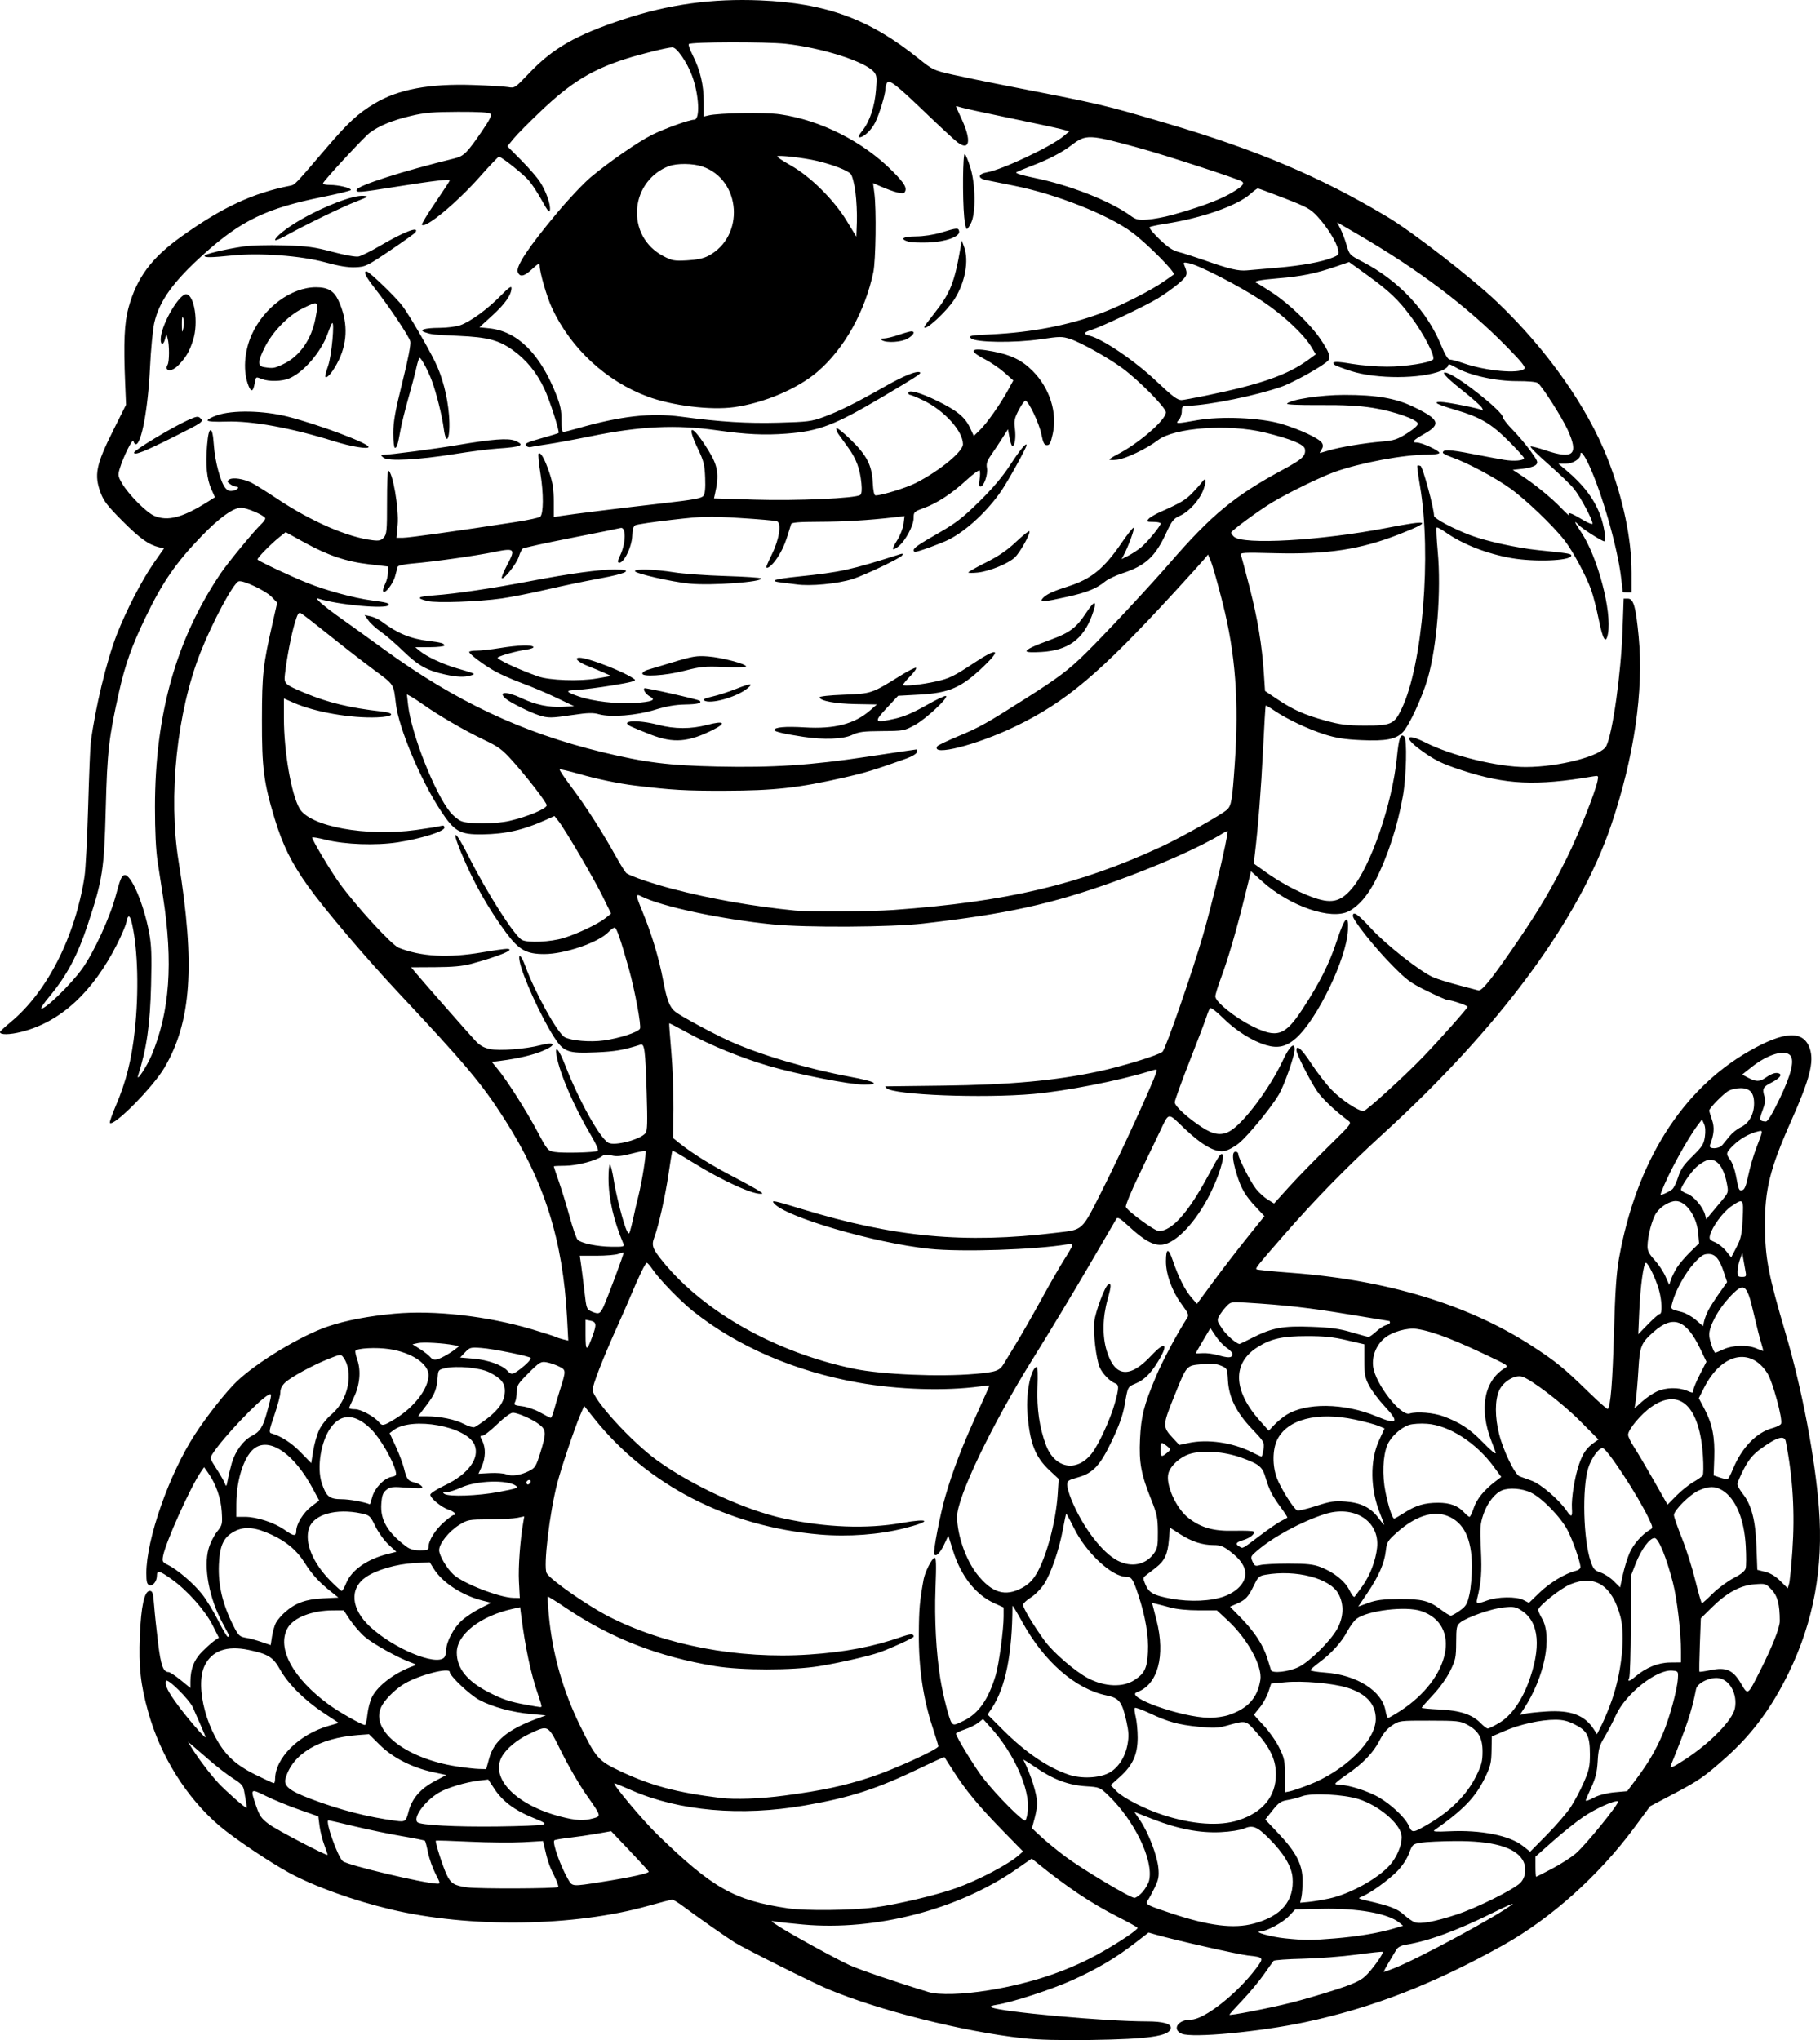 <?xml version="1.0" encoding="UTF-8" standalone="no"?>
<!-- Created with Inkscape (http://www.inkscape.org/) -->

<svg
   version="1.1"
   id="svg1"
   width="330.158"
   height="370.059"
   viewBox="0 0 330.158 370.059"
   sodipodi:docname="vector-illustration-of-cartoon-snake-coloring-book-for-kids-king-cobra-2NDTGK6.jpg"
   inkscape:export-filename="serpent.svg"
   inkscape:export-xdpi="120"
   inkscape:export-ydpi="120"
   xmlns:inkscape="http://www.inkscape.org/namespaces/inkscape"
   xmlns:sodipodi="http://sodipodi.sourceforge.net/DTD/sodipodi-0.dtd"
   xmlns="http://www.w3.org/2000/svg"
   xmlns:svg="http://www.w3.org/2000/svg">
  <defs
     id="defs1" />
  <sodipodi:namedview
     id="namedview1"
     pagecolor="#ffffff"
     bordercolor="#666666"
     borderopacity="1.0"
     inkscape:showpageshadow="2"
     inkscape:pageopacity="0.0"
     inkscape:pagecheckerboard="0"
     inkscape:deskcolor="#d1d1d1">
    <inkscape:page
       x="0"
       y="0"
       width="330.158"
       height="370.059"
       id="page2"
       margin="0"
       bleed="0" />
  </sodipodi:namedview>
  <g
     inkscape:groupmode="layer"
     inkscape:label="Image"
     id="g1"
     transform="translate(-10.925,-9.969)">
    <path
       style="fill:#000000"
       d="m 196.464,379.68 c -10.84,-1.184 -26.318,-5.092 -35.477,-8.958 -2.694,-1.137 -14.999,-7.294 -16.739,-8.376 -1.533,-0.953 -6.953,-4.751 -9.37,-6.567 -0.896,-0.673 -1.797,-1.224 -2.002,-1.224 -0.205,0 -2.15,0.501 -4.324,1.114 -13.48,3.798 -32.429,4.06 -46.765,0.647 -6.778,-1.614 -13.884,-4.175 -18.4,-6.631 -3.612,-1.964 -10.108,-6.34 -12.688,-8.546 -5.951,-5.088 -10.644,-12.594 -12.885,-20.608 -1.393,-4.979 -1.747,-8.204 -1.518,-13.815 0.221,-5.419 0.823,-8.16 1.791,-8.16 0.515,0 0.622,0.354 0.799,2.64 0.112,1.452 0.434,4.512 0.715,6.8 0.501,4.083 0.933,5.28 1.905,5.28 0.23,0 1.216,0.65 2.19,1.444 l 1.772,1.444 v -1.142 c 0,-2.342 0.677,-4.03 2.231,-5.56 0.818,-0.806 1.812,-1.681 2.209,-1.945 l 0.721,-0.48 -1.125,-2.24 c -1.339,-2.665 -4.591,-6.331 -7.388,-8.327 -2.28,-1.627 -2.727,-1.741 -2.727,-0.694 0,1.041 -0.751,1.97 -1.394,1.723 -0.409,-0.157 -0.526,-0.638 -0.526,-2.162 0,-6.16 4.143,-17.988 8.822,-25.183 2.174,-3.344 5.637,-7.73 7.552,-9.565 3.682,-3.53 11.63,-8.331 16.583,-10.017 3.148,-1.072 7.381,-1.883 12.06,-2.312 7.222,-0.662 16.83,0.429 24.902,2.827 2.112,0.627 4.056,1.249 4.32,1.382 0.264,0.132 0.891,0.339 1.393,0.459 l 0.913,0.219 -0.218,-4.094 c -0.751,-14.11 -4.114,-24.78 -11.389,-36.135 -4.128,-6.443 -6.936,-9.786 -19.318,-23 -5.91,-6.307 -13.322,-15.046 -16.282,-19.196 -3.022,-4.238 -4.613,-7.463 -6.088,-12.346 -1.963,-6.497 -2.294,-9.097 -2.277,-17.899 0.016,-8.289 0.187,-9.832 1.943,-17.552 l 0.826,-3.632 -1.047,-1.08 c -1.098,-1.132 -5.227,-3.068 -5.952,-2.79 -0.994,0.382 -4.702,7.292 -6.919,12.895 -4.281,10.821 -5.88,26.103 -3.969,37.92 3.04,18.795 2.328,29.088 -2.59,37.438 -2.076,3.525 -9.164,10.692 -9.872,9.983 -0.102,-0.102 0.397,-1.545 1.11,-3.207 1.816,-4.234 2.83,-8.273 3.403,-13.56 0.751,-6.925 0.565,-14.51 -0.471,-19.216 -0.403,-1.829 -0.759,-1.946 -1.077,-0.354 -0.112,0.56 -0.847,2.293 -1.633,3.852 -4.42,8.765 -10.261,14.147 -17.308,15.949 -2.213,0.566 -4.008,0.584 -3.96,0.04 0.01,-0.113 0.888,-0.925 1.951,-1.805 6.625,-5.483 11.727,-15.555 13.385,-26.426 0.199,-1.306 0.493,-6.982 0.653,-12.614 0.16,-5.632 0.374,-10.888 0.476,-11.68 0.802,-6.228 2.854,-14.751 4.688,-19.474 1.735,-4.468 4.615,-10.033 6.823,-13.184 l 1.772,-2.529 -0.882,-0.212 c -1.904,-0.458 -3.455,-1.566 -6.624,-4.736 -2.692,-2.692 -3.425,-3.635 -3.979,-5.115 -1.224,-3.272 -0.861,-5.078 2.288,-11.38 l 2.313,-4.629 -0.16,-3.851 c -0.308,-7.412 -0.148,-11.018 0.61,-13.756 1.505,-5.44 4.159,-9.014 9.564,-12.88 7.444,-5.325 12.939,-7.887 19.824,-9.244 0.791,-0.156 0.904,-0.274 6.378,-6.691 4.068,-4.767 5.829,-6.397 8.904,-8.236 4.258,-2.546 9.929,-3.604 17.872,-3.332 2.842,0.097 5.7,0.27 6.351,0.385 1.154,0.204 1.245,0.143 3.68,-2.424 4.409,-4.649 8.568,-7.031 17.289,-9.904 8.189,-2.697 15.992,-3.772 24.728,-3.407 11.97,0.501 19.823,3.384 28.72,10.543 2.555,2.056 2.751,2.149 6.08,2.906 1.892,0.43 6.104,1.301 9.36,1.936 17.986,3.506 17.937,3.495 29.44,6.88 16.51,4.859 27.987,9.72 40.22,17.037 4.544,2.718 15.308,11.074 19.884,15.436 8.993,8.573 16.318,18.955 20.004,28.353 2.807,7.157 4.369,14.558 4.371,20.707 l 10e-4,3.6 h -0.8 c -0.44,0 -0.8,-0.04 -0.8,-0.088 0,-0.049 -0.15,-1.309 -0.334,-2.8 -0.663,-5.384 -3.44,-15.1 -5.744,-20.099 -0.922,-2 -1.602,-2.863 -1.602,-2.033 0,0.792 -1.382,1.661 -2.652,1.667 l -1.348,0.006 1.41,1.182 c 3.082,2.583 5.026,5.129 6.139,8.037 0.717,1.874 1.191,4.849 0.773,4.849 -0.431,0 -4.031,-2.297 -4.664,-2.976 -0.929,-0.997 -0.748,-0.48 0.458,1.312 2.998,4.455 5.625,14.408 4.868,18.443 -0.37,1.97 -0.912,1.132 -1.658,-2.56 -0.389,-1.924 -1.008,-4.348 -1.376,-5.387 -0.898,-2.531 -3.312,-7.023 -4.833,-8.992 -2.002,-2.593 -7.062,-7.436 -9.852,-9.43 -2.775,-1.984 -7.806,-4.669 -10.546,-5.628 -0.924,-0.323 -1.68,-0.708 -1.68,-0.855 0,-0.625 1.182,-0.58 5.189,0.197 2.338,0.453 4.991,0.948 5.895,1.1 1.821,0.305 3.636,0.147 3.636,-0.317 0,-0.165 -1.26,-1.56 -2.8,-3.099 -3.193,-3.192 -5.109,-4.312 -9.68,-5.66 -3.352,-0.988 -4.171,-1.428 -2.659,-1.428 1.096,0 7.009,1.162 7.519,1.477 0.217,0.134 0.217,6.64e-4 -0.001,-0.407 -0.179,-0.334 -1.845,-1.811 -3.704,-3.282 -3.05,-2.415 -4.001,-3.552 -2.505,-2.995 2.356,0.877 9.99,6.972 9.99,7.977 0,0.26 0.803,1.291 1.784,2.292 0.981,1 2.441,2.73 3.245,3.843 1.319,1.827 1.413,2.072 0.966,2.519 -0.273,0.273 -1.327,0.586 -2.344,0.696 l -1.848,0.201 1.419,0.927 c 2.508,1.639 5.532,4.094 7.304,5.927 0.949,0.982 1.624,1.605 1.501,1.385 -0.378,-0.676 0.339,-0.45 2.278,0.718 1.021,0.615 1.9,0.987 1.954,0.827 0.162,-0.482 -2.172,-4.887 -3.37,-6.363 -0.615,-0.758 -2.706,-2.767 -4.646,-4.466 -1.94,-1.699 -3.383,-3.136 -3.208,-3.195 0.176,-0.059 1.409,0.259 2.739,0.706 5.069,1.702 6.055,0.757 3.955,-3.789 -1.059,-2.292 -4.514,-7.71 -5.367,-8.418 -0.271,-0.225 -1.737,-0.362 -3.801,-0.356 -3.863,0.012 -8.673,-1.061 -11.076,-2.469 -1.05,-0.615 -1.404,-0.707 -1.404,-0.364 0,0.252 -0.575,0.689 -1.279,0.97 -3.72,1.488 -11.707,1.51 -16.321,0.043 -1.496,-0.475 -2.854,-0.993 -3.019,-1.15 -0.645,-0.616 0.226,-0.664 3.119,-0.17 1.66,0.283 4.539,0.515 6.398,0.515 3.318,0 7.754,-0.685 8.359,-1.29 0.476,-0.476 -1.62,-4.568 -3.925,-7.666 -2.411,-3.241 -3.961,-4.713 -8.157,-7.746 l -3.144,-2.273 -2.456,0.844 c -3.597,1.236 -6.267,1.776 -10.472,2.118 -3.46,0.282 -4.658,0.554 -3.8,0.864 0.189,0.068 1.485,0.877 2.88,1.796 3.03,1.998 6.902,5.741 8.679,8.392 1.56,2.327 1.881,3.233 1.364,3.856 -0.724,0.872 -6.285,3.987 -8.499,4.761 -4.573,1.598 -12.872,3.293 -16.847,3.442 -1.111,0.042 -1.2,0.116 -1.2,1.008 0,0.53 -0.238,1.226 -0.53,1.548 -0.667,0.738 -0.518,0.741 3.25,0.071 4.396,-0.781 11.543,-0.474 15.36,0.66 3.348,0.995 6.869,2.65 7.344,3.452 0.236,0.398 0.216,0.743 -0.069,1.2 -0.22,0.353 -0.363,0.64 -0.318,0.638 0.045,-0.002 0.786,-0.217 1.646,-0.478 1.971,-0.598 6.317,-1.324 9.617,-1.607 2.22,-0.19 2.797,-0.38 4.576,-1.504 1.247,-0.788 1.999,-1.471 1.94,-1.764 -0.154,-0.768 -4.374,-2.241 -8.138,-2.841 -2.514,-0.401 -5.198,-0.544 -9.683,-0.518 -3.868,0.022 -6.091,-0.077 -5.904,-0.264 0.755,-0.755 6.096,-1.567 10.349,-1.572 5.841,-0.008 9.348,0.596 12.609,2.17 4.702,2.269 5.045,3.144 1.926,4.904 -2.021,1.14 -2.382,1.557 -1.354,1.561 0.934,0.004 4.099,1.461 4.099,1.887 0,0.182 -0.933,0.317 -2.16,0.315 -4.293,-0.009 -12.145,1.458 -16.88,3.154 -2.506,0.898 -8.277,3.71 -11.2,5.458 -2.456,1.469 -7.52,5.187 -7.52,5.521 0,0.141 0.215,0.47 0.477,0.733 1.549,1.549 15.854,0.733 27.775,-1.584 7.81,-1.518 8.344,-1.246 2.258,1.149 -7.038,2.77 -13.095,3.694 -22.609,3.447 -5.767,-0.15 -6.32,-0.117 -6.132,0.356 0.114,0.286 0.833,2.969 1.597,5.961 1.454,5.691 2.224,10.366 2.567,15.576 l 0.204,3.096 2.2,1.476 c 2.896,1.943 4.91,2.839 8.784,3.907 2.652,0.731 3.858,0.884 7.04,0.893 4.896,0.014 5.411,-0.219 6.773,-3.068 3.8,-7.951 5.441,-27.936 3.316,-40.39 -0.334,-1.958 -0.551,-3.616 -0.482,-3.685 0.069,-0.069 0.332,-0.046 0.584,0.051 0.405,0.155 2.449,7.708 2.449,9.047 0,0.49 3.495,2.353 6.622,3.531 2.861,1.077 8.471,2.307 12.303,2.698 5.671,0.578 6.08,0.65 5.948,1.05 -0.294,0.886 -6.681,1.115 -10.831,0.388 -4.503,-0.789 -8.965,-2.547 -12.041,-4.746 -0.748,-0.534 -1.44,-0.891 -1.538,-0.793 -0.098,0.098 -0.008,2.03 0.2,4.294 0.661,7.2 -0.13,17.255 -1.817,23.09 -0.968,3.348 -3.369,8.54 -4.49,9.712 -1.255,1.311 -3.084,1.665 -7.56,1.464 -3.003,-0.135 -4.548,-0.377 -6.635,-1.037 -3.008,-0.952 -6.954,-2.822 -9.166,-4.344 -0.791,-0.544 -1.483,-0.94 -1.537,-0.879 -0.054,0.061 -0.27,3.639 -0.48,7.951 -0.345,7.074 -0.887,14.012 -1.477,18.905 l -0.215,1.785 2.056,1.467 c 2.687,1.917 5.659,3.536 8.347,4.548 3.593,1.351 5.262,1.024 7.376,-1.446 3.43,-4.007 7.372,-15.46 8.193,-23.804 0.352,-3.572 0.67,-4.456 1.356,-3.77 0.51,0.51 0.359,7.128 -0.244,10.635 -0.933,5.431 -2.789,11.14 -5.042,15.514 -1.391,2.701 -3.004,4.566 -4.75,5.493 -3.229,1.715 -10.799,-0.894 -15.821,-5.453 l -1.964,-1.783 -1.204,4.874 c -1.492,6.039 -2.975,11.097 -4.274,14.576 -0.547,1.464 -0.994,2.928 -0.994,3.254 0,0.96 3.456,3.769 6.56,5.331 4.633,2.332 6.068,1.857 9.285,-3.075 3.123,-4.788 4.846,-8.22 6.202,-12.352 1.431,-4.359 2.178,-5.065 2.014,-1.901 -0.269,5.185 -5.593,16.207 -9.475,19.615 -1.711,1.502 -3.225,1.851 -5.338,1.232 -2.53,-0.742 -5.553,-2.647 -7.884,-4.967 -1.127,-1.122 -2.166,-1.914 -2.308,-1.76 -0.142,0.154 -0.438,0.857 -0.658,1.561 -0.22,0.704 -1.605,4.351 -3.079,8.103 -1.474,3.753 -2.679,7.089 -2.679,7.413 0,0.701 2.297,2.811 4.93,4.53 2.056,1.342 3.432,1.559 4.942,0.779 2.444,-1.264 7.391,-7.829 9.773,-12.972 1.137,-2.454 2.115,-3.35 2.115,-1.937 0,1.117 -1.881,6.507 -2.85,8.164 -1.363,2.333 -5.551,7.445 -7.249,8.848 -0.806,0.666 -1.99,1.31 -2.63,1.43 -1.686,0.316 -4.119,-1.063 -7.373,-4.179 -3.007,-2.879 -2.646,-2.943 -4.418,0.781 -0.628,1.32 -2.3,4.8 -3.716,7.733 -1.416,2.933 -2.492,5.547 -2.392,5.809 0.29,0.756 5.238,4.378 5.981,4.378 2.362,0 5.374,-3.386 8.964,-10.08 1.909,-3.559 2.231,-4.045 2.547,-3.849 0.519,0.321 -0.612,3.993 -2.207,7.173 -2.554,5.089 -6.113,8.887 -8.647,9.227 -1.569,0.21 -3.294,-0.733 -6.112,-3.342 -1.558,-1.443 -2.02,-1.721 -2.245,-1.352 -0.156,0.255 -2.459,4.198 -5.12,8.763 -2.66,4.565 -7.134,11.981 -9.941,16.48 -7.516,12.046 -13.852,25.247 -13.833,28.821 0.017,3.311 1.589,7.819 3.626,10.4 2.693,3.413 5.112,4.144 8.171,2.473 1.159,-0.634 1.873,-1.334 2.604,-2.559 1.809,-3.028 3.534,-9.509 3.851,-14.474 l 0.174,-2.72 -1.627,-1.518 c -2.661,-2.483 -3.619,-4.963 -4.047,-10.482 -0.288,-3.712 0.679,-8.32 1.747,-8.32 0.122,0 0.16,1.62 0.084,3.6 -0.151,3.968 0.352,7.43 1.537,10.58 1.6,4.253 5.554,4.991 8.282,1.546 1.267,-1.6 3.415,-6.264 4.216,-9.154 0.765,-2.759 0.774,-3.338 0.061,-3.589 -0.926,-0.325 -2.344,-1.795 -2.816,-2.919 -0.652,-1.551 -1.21,-6.313 -0.974,-8.321 0.206,-1.753 1.899,-6.296 2.481,-6.655 0.638,-0.394 0.624,0.203 -0.062,2.645 -0.92,3.272 -0.981,6.677 -0.169,9.337 1.467,4.804 4.149,5.094 8.086,0.875 2.55,-2.732 3.203,-2.177 1.238,1.053 -1.346,2.212 -2.529,3.371 -4.118,4.035 -1.408,0.588 -1.367,0.507 -1.946,3.847 -0.312,1.8 -0.978,3.692 -2.244,6.372 -2.184,4.625 -3.475,6.021 -6.293,6.804 -1.701,0.473 -1.902,0.617 -1.895,1.357 0.004,0.455 0.349,1.657 0.765,2.67 2.041,4.963 5.587,9.629 8.414,11.071 2.488,1.269 5.079,0.751 6.548,-1.308 0.652,-0.915 0.743,-1.403 0.725,-3.925 -0.018,-2.55 -0.156,-3.221 -1.207,-5.852 -1.845,-4.616 -2.226,-6.674 -2.032,-10.948 0.19,-4.169 0.706,-6.196 2.899,-11.39 1.227,-2.906 3.73,-7.608 5.618,-10.553 0.382,-0.597 0.277,-0.864 -1.053,-2.671 -1.65,-2.241 -2.768,-5.343 -2.76,-7.66 0.008,-2.458 0.44,-2.502 1.249,-0.127 1.019,2.991 2.205,5.344 3.379,6.701 l 0.994,1.15 2.918,-3.965 c 1.605,-2.181 4.36,-5.763 6.122,-7.96 l 3.204,-3.995 -1.508,-1.605 c -1.971,-2.098 -2.717,-3.374 -3.532,-6.039 -0.805,-2.63 -0.872,-4.046 -0.191,-4.046 0.264,0 0.48,0.184 0.48,0.409 0,0.708 2.217,5.069 3.222,6.338 0.529,0.668 1.484,1.538 2.121,1.931 l 1.158,0.716 2.726,-3.017 c 1.5,-1.66 4.681,-4.925 7.07,-7.257 4.157,-4.058 4.316,-4.261 3.703,-4.714 -2.419,-1.792 -4.833,-4.083 -5.738,-5.446 -1.342,-2.022 -3.702,-6.709 -3.702,-7.353 0,-1.118 0.914,-0.294 2.72,2.452 1.056,1.606 2.712,3.739 3.68,4.74 1.724,1.783 4.803,3.832 5.766,3.838 0.479,0.003 7.482,-6.373 10.845,-9.875 3.117,-3.246 8.029,-8.775 8.029,-9.039 0,-0.248 -2.938,-1.243 -3.669,-1.243 -0.194,0 -1.86,-0.737 -3.702,-1.638 -3.006,-1.47 -3.666,-1.961 -6.441,-4.792 -3.174,-3.238 -6.988,-8.051 -6.988,-8.819 0,-0.953 0.942,-0.303 3.306,2.28 2.657,2.904 8.846,7.776 11.197,8.816 0.788,0.348 2.85,0.998 4.584,1.445 1.734,0.446 3.393,0.884 3.687,0.973 0.625,0.189 2.672,-2.396 7.369,-9.306 3.69,-5.428 5.924,-9.221 8.668,-14.72 2.018,-4.044 5.155,-11.911 5.563,-13.955 0.2,-1.002 0.191,-1.01 -0.886,-0.827 -10.251,1.744 -15.714,1.49 -23.649,-1.1 -3.71,-1.211 -5.018,-1.855 -7.6,-3.741 -3.116,-2.276 -2.573,-3.08 0.898,-1.328 4.777,2.411 13.194,4.471 18.222,4.458 6.122,-0.015 13.748,-2.017 14.618,-3.836 1.161,-2.427 2.658,-13.106 2.937,-20.951 l 0.205,-5.76 h 0.765 c 1.026,0 1.432,1.43 1.958,6.913 0.939,9.775 -0.818,21.814 -4.984,34.142 -5.806,17.181 -20.209,36.699 -41.254,55.903 -6.749,6.159 -12.379,11.91 -18.278,18.673 -4.571,5.24 -5.03,5.813 -4.825,6.018 0.101,0.101 2.892,0.386 6.201,0.631 17.491,1.299 32.28,5.789 43.841,13.309 4.282,2.785 5.752,3.982 10.091,8.214 1.89,1.843 3.509,3.278 3.598,3.189 0.516,-0.516 0.865,-4.789 1.12,-13.713 0.216,-7.596 0.443,-10.947 0.918,-13.6 3.13,-17.481 11.372,-30.6 23.632,-37.615 6.42,-3.673 9.876,-3.804 10.993,-0.417 0.791,2.396 -0.036,5.57 -3.439,13.203 -3.787,8.494 -4.753,12.372 -4.707,18.909 0.041,5.937 0.597,8.821 3.791,19.669 2.939,9.983 5.306,22.424 5.998,31.531 0.828,10.889 -0.954,20.585 -5.5,29.92 -3.072,6.308 -6.637,11.12 -11.347,15.314 -3.946,3.514 -4.944,4.208 -9.526,6.619 l -4.253,2.238 -2.876,3.896 c -6.387,8.651 -15.168,16.512 -23.836,21.338 -12.705,7.073 -23.585,11.302 -35.84,13.928 -8.202,1.758 -20.457,2.912 -22.395,2.109 -1.856,-0.769 -0.714,-2.562 1.631,-2.562 2.422,0 8.368,-4.668 11.852,-9.305 1.458,-1.94 1.402,-2.028 -1.488,-2.33 -1.715,-0.179 -13.27,-2.796 -16.695,-3.78 l -1.335,-0.384 -2.505,1.938 c -3.44,2.661 -6.738,4.613 -11.268,6.67 -3.749,1.702 -10.945,4.046 -13.771,4.486 -0.917,0.143 -1.254,0.305 -0.96,0.463 1.531,0.82 20.699,2.562 28.193,2.562 2.985,0 4.506,0.439 4.349,1.255 -0.273,1.419 -3.974,1.958 -14.489,2.11 -5.684,0.082 -9.601,-0.019 -12.363,-0.321 z m 48.682,-6.435 c 1.849,-0.463 5.351,-1.481 7.782,-2.264 3.463,-1.115 4.688,-1.664 5.657,-2.541 1.19,-1.076 3.414,-4.185 3.164,-4.425 -0.067,-0.064 -2.209,0.166 -4.761,0.511 -2.552,0.345 -6.926,0.68 -9.719,0.744 -2.793,0.064 -5.181,0.235 -5.305,0.381 -0.124,0.146 -0.931,1.273 -1.794,2.505 -0.863,1.232 -2.616,3.336 -3.895,4.676 -1.28,1.34 -2.327,2.507 -2.327,2.595 0,0.223 7.165,-1.173 11.198,-2.182 z m -54.878,-2.246 c 7.806,-1.271 14.667,-3.594 20.584,-6.971 3.382,-1.93 6.424,-3.986 6.446,-4.358 0.005,-0.091 -1.651,-1.012 -3.682,-2.045 -4.724,-2.404 -9.179,-5.381 -14.477,-9.674 l -1.049,-0.85 -2.849,1.971 c -10.561,7.306 -25.467,11.169 -38.585,9.999 -2.118,-0.189 -4.35,-0.43 -4.96,-0.535 -1.103,-0.191 -1.101,-0.187 0.492,0.848 2.222,1.443 10.456,5.958 12.913,7.08 1.746,0.797 9.004,3.264 14.287,4.855 1.863,0.561 6.262,0.431 10.88,-0.32 z m 73.508,-3.985 c 4.454,-1.744 19.078,-9.654 21.532,-11.646 0.352,-0.286 -1.232,0.409 -3.52,1.544 -6.553,3.251 -11.701,5.145 -15.772,5.803 -0.908,0.147 -1.511,0.455 -1.783,0.911 -0.226,0.379 -0.862,1.446 -1.414,2.37 -0.552,0.924 -0.943,1.68 -0.869,1.68 0.074,0 0.896,-0.298 1.827,-0.662 z m -10.788,-5.422 c 4.18,-0.342 8.011,-0.981 10.73,-1.788 l 1.736,-0.516 -0.718,-0.582 c -2.06,-1.668 -7.525,-2.636 -14.085,-2.493 l -4.756,0.103 -1.123,1.191 c -1.135,1.205 -4.047,2.781 -5.223,2.828 -1.366,0.055 2.023,0.99 4.48,1.237 3.675,0.369 4.669,0.371 8.96,0.019 z m -14.642,-2.69 c 5.034,-1.34 7.403,-4.15 7.053,-8.367 -0.168,-2.021 -1.624,-4.433 -4.282,-7.09 -2.155,-2.155 -2.934,-2.464 -4.519,-1.791 -0.699,0.297 -2.495,0.575 -4.251,0.659 -3.801,0.182 -7.787,-0.588 -12.383,-2.393 l -3.256,-1.278 1.105,1.637 c 1.471,2.179 3.048,6.329 3.251,8.559 0.137,1.5 0.025,2.09 -0.668,3.52 -0.458,0.945 -1.016,1.974 -1.241,2.287 -0.544,0.758 -0.333,0.875 4.392,2.439 6.758,2.237 11.181,2.78 14.798,1.817 z m 36.787,-1.64 c 3.606,-1.181 10.284,-4.49 11.559,-5.727 1.048,-1.017 1.231,-2.93 0.405,-4.247 -1.436,-2.29 -5.491,-3.408 -12.189,-3.362 -2.552,0.017 -5.34,0.148 -6.196,0.29 -1.517,0.252 -1.572,0.301 -2.183,1.941 -0.377,1.012 -1.224,2.294 -2.124,3.216 -1.569,1.608 -4.842,3.97 -6.363,4.593 -0.872,0.357 -0.848,0.376 1.027,0.807 4.019,0.923 5.327,1.426 6.523,2.506 0.669,0.604 1.548,1.222 1.953,1.371 1.043,0.386 3.596,-0.082 7.589,-1.39 z m -105.613,-1.292 c 4.231,-0.565 11.181,-2.207 14.828,-3.502 4.038,-1.434 9.559,-4.339 11.439,-6.019 l 0.719,-0.643 -3.774,-3.865 c -4.278,-4.381 -6.667,-7.272 -8.878,-10.745 -0.84,-1.32 -1.561,-2.443 -1.601,-2.497 -0.04,-0.053 -1.893,0.782 -4.118,1.856 -8.137,3.926 -12.901,5.477 -21.261,6.921 -11.541,1.992 -22.719,1.014 -31.343,-2.743 -1.637,-0.713 -3.049,-1.297 -3.139,-1.297 -0.504,0 5.099,6.699 7.77,9.289 10.104,9.8 13.928,11.956 23.784,13.412 3.099,0.458 11.571,0.366 15.572,-0.168 z m 82.486,-1.613 c 4.1,-0.878 9.564,-4.012 11.456,-6.572 1.212,-1.64 1.925,-3.75 1.69,-5.003 -0.413,-2.2 -4.229,-5.366 -7.811,-6.481 -2.727,-0.849 -8.452,-1.14 -10.166,-0.517 -0.733,0.266 -1.957,0.586 -2.72,0.709 -1.172,0.19 -1.59,0.481 -2.696,1.878 l -1.31,1.653 2.43,2.563 c 3.159,3.333 4.33,5.608 4.341,8.434 0.005,1.151 -0.092,2.543 -0.216,3.092 l -0.224,0.999 1.504,-0.141 c 0.827,-0.077 2.502,-0.355 3.721,-0.616 z m -33.801,-1.217 c 0.529,-0.603 1.063,-1.554 1.186,-2.113 0.802,-3.65 -2.647,-10.803 -7.42,-15.393 -1.522,-1.463 -1.575,-1.485 -4.102,-1.647 -3.142,-0.202 -5.939,-1.261 -9.129,-3.459 -1.257,-0.866 -2.231,-1.466 -2.164,-1.333 1.415,2.821 2.493,6.271 2.493,7.977 0,0.508 -0.212,1.711 -0.471,2.674 l -0.471,1.75 1.671,1.554 c 0.919,0.855 2.895,2.471 4.391,3.591 3.076,2.303 11.725,7.472 12.527,7.486 0.29,0.005 0.96,-0.484 1.489,-1.087 z M 112.183,352.268 c 0.114,-0.114 -0.22,-1.054 -0.742,-2.088 -0.867,-1.717 -1.2,-2.709 -1.796,-5.342 l -0.208,-0.917 -3.585,0.205 c -1.971,0.113 -6.321,0.075 -9.665,-0.085 -3.344,-0.159 -6.132,-0.243 -6.196,-0.185 -0.183,0.165 1.224,4.599 1.945,6.134 0.769,1.636 1.393,2.024 3.763,2.341 2.13,0.285 16.19,0.231 16.483,-0.064 z m 7.77,-0.912 c 5.35,-0.84 8.774,-1.592 8.653,-1.9 -0.054,-0.136 -1.61,-1.84 -3.458,-3.785 l -3.36,-3.537 -2.56,0.453 c -1.408,0.249 -3.685,0.581 -5.06,0.737 -1.375,0.156 -2.583,0.367 -2.684,0.469 -0.407,0.407 1.14,4.766 2.523,7.111 0.76,1.288 0.668,1.281 5.946,0.452 z m -30.036,-1.52 c -0.519,-1.012 -1.125,-2.732 -1.345,-3.821 -0.22,-1.09 -0.472,-2.053 -0.559,-2.14 -0.087,-0.087 -1.956,-0.463 -4.152,-0.835 -2.196,-0.372 -6.062,-1.173 -8.59,-1.78 -2.528,-0.607 -4.67,-1.103 -4.761,-1.103 -0.677,0 1.719,6.781 2.628,7.438 1.045,0.755 14.424,3.939 17.026,4.052 0.685,0.03 0.681,-5.2e-4 -0.248,-1.81 z m 202.579,-0.909 c 1.532,-0.808 3.458,-2.044 4.28,-2.746 1.837,-1.57 8.107,-9.313 7.662,-9.462 -0.65,-0.217 -4.027,1.297 -6.268,2.81 -1.267,0.855 -3.743,2.829 -5.503,4.387 l -3.2,2.832 v 1.823 c 0,1.002 0.055,1.823 0.121,1.824 0.067,6.4e-4 1.375,-0.66 2.907,-1.468 z M 69.762,344.647 c -0.358,-0.941 -0.75,-2.497 -0.872,-3.457 l -0.222,-1.745 -3.52,-1.234 c -1.936,-0.679 -4.636,-1.787 -6,-2.463 -2.832,-1.403 -2.851,-1.384 -1.749,1.843 0.602,1.761 0.949,2.255 2.299,3.268 1.351,1.014 10.428,5.761 10.642,5.565 0.04,-0.036 -0.22,-0.836 -0.578,-1.777 z m 226.101,-6.889 c 0.694,-1.055 1.763,-3.071 2.374,-4.48 0.964,-2.222 1.111,-2.901 1.108,-5.122 -0.004,-3.29 -0.485,-4.235 -2.737,-5.375 -1.271,-0.643 -2.185,-0.865 -3.559,-0.865 -2.614,0 -6.383,0.834 -9.143,2.023 l -2.361,1.017 -0.046,2.56 c -0.04,2.243 -0.19,2.857 -1.214,4.96 -1.716,3.524 -3.892,5.779 -9.14,9.474 -0.376,0.265 0.301,0.315 2.679,0.201 5.71,-0.275 10.93,0.753 13.308,2.622 l 1.374,1.08 3.047,-3.088 c 1.676,-1.698 3.615,-3.951 4.309,-5.006 z m -25.753,3.042 c 3.975,-2.332 6.924,-5.299 8.575,-8.627 1,-2.016 1.182,-2.706 1.182,-4.48 0,-2.504 -0.744,-3.794 -2.827,-4.898 -1.223,-0.649 -1.782,-0.708 -6.794,-0.713 -5.429,-0.006 -5.469,-4.9e-4 -6.797,0.877 -0.913,0.603 -1.629,1.464 -2.265,2.724 -1.103,2.185 -3.03,4.19 -5.916,6.158 -1.158,0.789 -2.109,1.543 -2.113,1.675 -0.004,0.132 0.445,0.24 0.998,0.24 1.467,0 4.99,1.134 6.839,2.201 2.307,1.331 4.834,3.71 5.468,5.147 0.626,1.42 0.725,1.411 3.649,-0.304 z m -160.713,0.156 c 0.621,-0.203 0.352,-0.392 -1.79,-1.255 -3.263,-1.316 -5.482,-2.968 -6.945,-5.172 l -1.175,-1.771 -1.81,0.221 c -2.301,0.28 -5.644,1.289 -7.09,2.139 -2.579,1.516 -4.788,4.539 -3.937,5.39 0.532,0.532 6.877,0.874 14.497,0.78 4.136,-0.051 7.848,-0.2 8.25,-0.331 z m 126.223,-0.819 c 4.415,-1.45 6.76,-4.329 6.762,-8.301 0.002,-2.617 -1.013,-4.803 -3.554,-7.655 -1.989,-2.232 -1.764,-2.186 -5.522,-1.147 -1.446,0.4 -2.331,0.428 -4.96,0.159 -3.742,-0.383 -5.49,-0.867 -8.882,-2.457 -1.365,-0.64 -2.572,-1.074 -2.681,-0.964 -0.11,0.11 -0.037,0.844 0.162,1.633 0.199,0.789 0.36,2.486 0.358,3.772 -0.004,3.041 -0.891,5.005 -3.198,7.078 l -1.698,1.527 1.067,1.101 c 1.179,1.216 5.077,3.217 8.346,4.284 5.4,1.762 10.332,2.108 13.8,0.969 z M 85.04,338.579 c 0.6,-2.347 2.144,-4.144 4.738,-5.513 l 2.114,-1.116 -2.492,-0.545 c -3.764,-0.824 -7.248,-2.613 -9.575,-4.919 l -1.961,-1.943 -2.038,0.155 c -7.034,0.536 -11.824,3.405 -13.097,7.845 -0.397,1.384 0.646,2.243 4.499,3.707 5.321,2.021 10.361,3.322 15.52,4.009 1.684,0.224 1.833,0.114 2.292,-1.679 z M 197.384,338.335 c 0.368,-3.876 -2.541,-10.367 -6.709,-14.971 l -1.425,-1.574 -0.869,0.684 c -0.478,0.376 -1.581,0.92 -2.451,1.209 -0.87,0.289 -1.582,0.628 -1.582,0.753 0,0.536 3.416,6.134 4.906,8.041 2.536,3.244 7.33,8.052 7.68,7.701 0.167,-0.167 0.369,-0.996 0.45,-1.843 z m -78.851,1.477 c 1.495,-0.415 1.508,-0.371 -1.303,-4.367 -1.19,-1.692 -3.171,-5.104 -4.403,-7.582 -2.568,-5.166 -2.331,-5.032 -5.92,-3.36 -2.177,1.014 -4.217,2.731 -4.986,4.197 -2.064,3.931 2.717,8.737 10.746,10.803 2.771,0.713 4.149,0.785 5.866,0.309 z m -62.939,-2.776 c -0.09,-0.484 -0.253,-1.427 -0.363,-2.095 -0.171,-1.046 -0.452,-1.376 -2.022,-2.373 -1.002,-0.637 -2.903,-2.1 -4.223,-3.251 -1.32,-1.151 -2.753,-2.387 -3.184,-2.747 l -0.784,-0.654 0.589,0.96 c 1.176,1.918 3.378,4.837 4.881,6.471 1.312,1.426 4.837,4.541 5.163,4.562 0.058,0.004 0.032,-0.389 -0.058,-0.873 z m 244.668,-1.078 c 0.769,-0.392 2.281,-0.763 3.587,-0.88 l 2.258,-0.202 1.6,-2.136 c 2.199,-2.935 3.536,-5.206 4.839,-8.222 1.211,-2.802 2.629,-7.979 2.759,-10.075 0.08,-1.293 0.054,-1.33 -1,-1.431 -2.849,-0.272 -8.472,4.172 -10.255,8.104 -0.529,1.166 -1.453,2.938 -2.055,3.939 -0.94,1.564 -1.115,2.179 -1.242,4.38 -0.114,1.981 -0.376,3.058 -1.157,4.764 -0.555,1.212 -1.009,2.256 -1.009,2.32 0,0.228 0.366,0.105 1.675,-0.562 z M 153.247,335.674 c 6.949,-0.927 10.846,-1.764 15.74,-3.379 4.156,-1.372 12.16,-5.032 12.16,-5.561 0,-0.141 -0.489,-1.75 -1.087,-3.577 -1.675,-5.114 -2.486,-10.653 -2.454,-16.761 0.023,-4.532 0.15,-5.98 0.865,-9.92 0.24,-1.321 1.468,-3.78 1.964,-3.933 0.325,-0.1 0.364,1.032 0.194,5.584 -0.207,5.516 0.119,11.647 0.863,16.269 0.496,3.081 1.604,7.436 2.045,8.04 0.381,0.521 0.521,0.501 2.202,-0.322 2.694,-1.318 4.47,-3.839 5.798,-8.231 0.597,-1.973 1.45,-8.267 1.45,-10.698 v -1.635 l -1.656,-0.748 c -3.407,-1.54 -6.089,-4.947 -7.529,-9.566 l -0.845,-2.71 -0.77,1.631 c -0.718,1.519 -1.49,2.273 -1.786,1.746 -0.247,-0.439 1.078,-7.31 2.049,-10.621 1.381,-4.713 2.878,-8.626 5.613,-14.677 1.301,-2.877 2.365,-5.265 2.365,-5.306 0,-0.041 -0.789,0.032 -1.754,0.163 -6.316,0.857 -14.854,0.587 -22.075,-0.699 -11.481,-2.044 -21.897,-6.547 -29.931,-12.939 -2.339,-1.861 -6.15,-5.793 -7.36,-7.593 -0.44,-0.655 -0.914,-1.191 -1.053,-1.193 -0.249,-0.002 -1.509,2.59 -2.955,6.078 -0.401,0.968 -1.475,3.416 -2.386,5.44 -2.605,5.785 -4.486,10.619 -4.479,11.506 0.013,1.736 7.077,9.479 11.674,12.797 6.412,4.629 16.08,9.068 22.981,10.552 7.678,1.652 15.058,1.929 21.439,0.806 5.18,-0.912 5.473,-0.306 0.467,0.964 -4.596,1.166 -10.166,1.581 -15.336,1.142 -16.625,-1.411 -31.268,-8.935 -40.929,-21.029 l -1.838,-2.301 -0.715,1.661 c -1.01,2.346 -3.386,9.391 -4.148,12.302 -1.407,5.373 -2.571,15.18 -1.942,16.357 0.634,1.184 7.237,5.807 11.233,7.864 10.172,5.235 23.498,7.77 36.359,6.916 6.483,-0.431 11.637,-1.414 16.742,-3.196 1.676,-0.585 2.249,-0.598 2.249,-0.053 0,0.231 -3.99,2.064 -6.24,2.867 -1.829,0.653 -7.376,1.92 -10.88,2.484 -4.886,0.788 -14.1,0.788 -18.88,9.4e-4 -10.277,-1.692 -18.842,-5.023 -26.993,-10.496 -1.822,-1.224 -3.355,-2.18 -3.407,-2.125 -0.051,0.055 0.04,1.54 0.204,3.3 0.656,7.062 2.533,13.708 5.694,20.16 2.853,5.822 3.317,6.348 7.241,8.199 5.62,2.651 10.219,3.879 18.22,4.867 2.613,0.323 7.284,0.151 11.62,-0.428 z m 95.065,-1.923 c 6.542,-2.523 12.166,-8.035 12.188,-11.946 0.015,-2.708 -1.722,-4.617 -5.183,-5.695 -2.624,-0.817 -8.072,-1.298 -11.263,-0.994 l -2.533,0.241 -0.519,1.554 c -0.286,0.855 -0.982,2.105 -1.547,2.778 -0.565,0.673 -1.028,1.273 -1.028,1.333 0,0.06 0.787,0.941 1.748,1.958 0.961,1.017 2.22,2.807 2.797,3.979 0.957,1.945 1.049,2.391 1.052,5.127 l 0.003,2.996 0.858,-0.171 c 0.472,-0.094 2.014,-0.617 3.427,-1.161 z M 60.828,332.693 c 0,-3.818 4.296,-8.097 9.695,-9.656 l 1.855,-0.535 -2.815,-1.867 c -3.417,-2.266 -6.411,-5.259 -7.842,-7.839 -1.233,-2.224 -2.174,-2.808 -5.712,-3.545 -3.943,-0.822 -6.645,0.146 -7.954,2.849 -1.872,3.867 0.527,12.597 4.574,16.645 1.163,1.163 2.649,2.167 4.709,3.182 1.655,0.815 3.117,1.489 3.249,1.496 0.132,0.008 0.24,-0.321 0.24,-0.729 z m 151.222,-1.106 c 1.667,-0.851 2.975,-2.833 3.408,-5.163 0.274,-1.474 0.237,-2.292 -0.19,-4.212 -0.792,-3.562 -1.304,-4.226 -3.626,-4.706 -5.631,-1.163 -11.305,-6.106 -15.258,-13.291 -0.986,-1.793 -1.794,-3.116 -1.795,-2.94 -0.029,8.687 -1.25,14.783 -3.704,18.492 l -0.803,1.214 2.813,2.807 c 4.103,4.094 8.138,6.834 11.933,8.103 2.262,0.756 5.404,0.624 7.222,-0.305 z M 99.678,328.876 c 0.872,-3.14 3.351,-5.185 8.669,-7.152 l 1.6,-0.592 -2.72,-0.252 c -3.452,-0.32 -6.976,-1.281 -9.362,-2.553 -1.718,-0.915 -5.358,-4.359 -5.358,-5.069 0,-0.883 -5.49,0.524 -8.16,2.092 -1.523,0.895 -3.232,2.518 -4.048,3.847 -2.65,4.315 3.816,9.686 13.475,11.192 1.503,0.234 3.321,0.44 4.04,0.457 l 1.308,0.031 z m 216.989,0.207 c 4.595,-3.019 8.584,-7.131 8.984,-9.261 0.469,-2.499 -0.876,-5.067 -2.847,-5.437 -1.575,-0.296 -3.989,0.848 -4.209,1.995 -0.749,3.894 -1.658,6.642 -4.554,13.776 -0.28,0.689 0.313,0.446 2.626,-1.073 z M 47.417,323.116 c -0.493,-1.1 -1.162,-2.626 -1.486,-3.391 -0.614,-1.449 -4.683,-5.472 -4.894,-4.838 -0.249,0.747 0.361,1.977 2.232,4.499 1.722,2.322 4.663,5.73 4.946,5.73 0.055,0 -0.304,-0.9 -0.798,-2 z m 255.897,-4.72 c 1.807,-5.126 2.485,-11.735 1.559,-15.2 -1.515,-5.673 -4.658,-7.685 -9.11,-5.83 -1.741,0.725 -5.759,3.923 -5.795,4.612 -0.011,0.21 0.288,0.904 0.664,1.541 1.961,3.324 0.485,10.694 -3.294,16.446 l -0.716,1.089 0.943,-0.22 c 0.518,-0.121 2.247,-0.305 3.842,-0.41 4.441,-0.291 6.968,0.648 8.626,3.204 l 0.592,0.913 0.865,-1.713 c 0.476,-0.942 1.297,-2.937 1.824,-4.433 z m -20.392,4.08 c 2.061,-1.228 3.95,-3.825 5.215,-7.17 2.426,-6.414 2.032,-11.056 -1.113,-13.137 -1.12,-0.741 -1.454,-0.805 -3.294,-0.633 -2.173,0.203 -6.714,1.786 -7.916,2.76 -0.651,0.527 -0.721,0.867 -0.733,3.588 -0.012,2.751 -0.105,3.191 -1.089,5.191 -0.632,1.283 -1.92,3.08 -3.12,4.352 -1.124,1.192 -2.044,2.239 -2.044,2.326 0,0.087 1.476,0.227 3.28,0.311 3.703,0.171 5.938,0.925 7.462,2.515 0.494,0.515 1.057,0.937 1.252,0.937 0.195,0 1.14,-0.468 2.1,-1.04 z M 77.578,320.952 c 0.111,-1.058 0.485,-2.481 0.832,-3.161 1.081,-2.118 4.177,-4.433 7.538,-5.635 0.551,-0.197 0.475,-0.288 -0.55,-0.654 -2.258,-0.807 -6.814,-3.344 -8.296,-4.619 -0.817,-0.703 -2.013,-2.073 -2.657,-3.043 l -1.171,-1.764 -1.983,0.004 c -3.754,0.007 -7.135,1.33 -8.188,3.202 -2.036,3.623 0.949,9.14 7.542,13.938 1.871,1.362 5.937,3.655 6.48,3.655 0.138,0 0.342,-0.866 0.452,-1.924 z m 156.233,0.114 c 3.482,-1.17 5.229,-3.103 5.751,-6.366 0.399,-2.495 -2.35,-7.496 -5.957,-10.834 l -1.934,-1.79 h -3.275 c -2.021,0 -4.005,-0.199 -5.182,-0.519 -1.049,-0.285 -2.22,-0.588 -2.601,-0.672 l -0.694,-0.154 0.808,3.152 c 1.65,6.442 0.224,11.697 -3.535,13.029 -2.43,0.861 8.056,4.589 13.099,4.657 1.069,0.015 2.653,-0.212 3.52,-0.503 z m 31.124,-0.741 c 9.134,-5.904 11.166,-15.673 3.771,-18.129 -2.785,-0.925 -9.672,-0.096 -11.686,1.408 -0.434,0.324 -1.207,1.373 -1.719,2.331 -1.052,1.969 -2.876,3.979 -5.114,5.633 -0.836,0.618 -1.52,1.234 -1.52,1.369 0,0.135 1.194,0.329 2.654,0.432 5.715,0.403 10.335,3.33 10.944,6.932 0.12,0.712 0.328,1.295 0.461,1.295 0.133,0 1.127,-0.572 2.209,-1.271 z m -155.787,-0.919 c 0,-0.148 -0.293,-1.12 -0.652,-2.16 -1.282,-3.716 -2.282,-8.427 -3.027,-14.253 l -0.189,-1.483 -1.346,0.296 c -5.862,1.291 -10.146,4.636 -10.146,7.922 0,2.853 1.829,5.151 5.699,7.159 2.558,1.327 3.863,1.766 6.896,2.316 2.915,0.529 2.765,0.518 2.765,0.203 z m 221.03,-6.29 c 2.264,-4.474 3.61,-7.873 3.607,-9.11 -0.007,-3.033 -0.399,-4.53 -1.484,-5.682 -1.055,-1.119 -1.102,-1.133 -3.125,-0.971 -2.592,0.208 -5.009,1.528 -7.748,4.229 l -1.96,1.934 -0.182,4.791 c -0.1,2.635 -0.133,4.84 -0.073,4.9 0.059,0.059 0.972,-0.07 2.027,-0.288 2.814,-0.581 4.045,-0.044 5.491,2.397 1.3,2.194 1.189,2.266 3.448,-2.199 z m -113.449,1.597 c 1.85,-1.224 2.278,-2.118 2.434,-5.077 0.153,-2.908 -0.452,-6.474 -1.768,-10.427 -0.938,-2.816 -1.202,-3.213 -2.144,-3.213 -2.62,0 -7.281,-4.337 -9.503,-8.843 -0.731,-1.482 -1.367,-2.655 -1.413,-2.606 -0.046,0.049 -0.32,1.354 -0.608,2.901 -0.687,3.683 -2.133,7.886 -3.385,9.837 -0.552,0.86 -1.64,1.965 -2.418,2.457 -0.778,0.492 -1.415,1.091 -1.416,1.332 -7.6e-4,0.58 1.954,3.83 3.932,6.537 1.567,2.144 5.572,5.588 7.907,6.799 2.994,1.553 6.312,1.673 8.382,0.303 z m 90.898,-0.655 c 1.923,-1.618 4.098,-2.497 6.239,-2.52 l 1.998,-0.022 0.002,-1.865 c 0.003,-3.575 -0.709,-9.676 -1.476,-12.638 -1.199,-4.63 -2.612,-8.057 -3.322,-8.057 -0.89,0 -2.413,2.059 -3.41,4.611 l -0.887,2.269 -0.014,8.96 c -0.008,4.928 -0.137,9.212 -0.286,9.52 -0.382,0.787 0.022,0.697 1.156,-0.258 z m -61.12,-1.703 c 1.934,-0.936 5.664,-4.594 6.923,-6.79 1.26,-2.197 1.359,-4.582 0.272,-6.529 -1.561,-2.795 -7.667,-4.378 -13.195,-3.422 -1.148,0.199 -1.363,0.391 -2.08,1.867 -1.056,2.171 -1.509,2.668 -3.064,3.357 l -1.304,0.578 2.005,2.055 c 2.43,2.49 4.001,4.892 4.739,7.245 0.304,0.968 0.615,1.958 0.692,2.199 0.208,0.652 3.197,0.317 5.01,-0.56 z M 91.484,310.652 c 0.211,-0.211 0.385,-0.823 0.387,-1.36 0.005,-1.487 1.344,-4.039 2.817,-5.367 0.726,-0.655 2.224,-1.647 3.328,-2.204 l 2.008,-1.013 -1.629,-0.417 c -3.692,-0.945 -7.255,-3.288 -8.798,-5.785 l -0.712,-1.152 -2.909,0.157 c -3.146,0.17 -6.765,1.225 -8.665,2.528 -3.036,2.08 -2.741,5.761 0.72,8.982 4.256,3.961 11.917,7.167 13.453,5.631 z m -30.513,-6.303 c 0.255,-0.494 1.004,-1.372 1.664,-1.951 1.901,-1.669 3.753,-2.34 6.893,-2.498 l 2.78,-0.14 -1.5,-1.203 c -2.059,-1.651 -3.311,-3.04 -4.659,-5.173 -1.398,-2.211 -3.254,-3.775 -5.98,-5.041 -2.944,-1.367 -4.884,-1.543 -6.683,-0.607 -1.989,1.035 -2.705,2.541 -2.854,6.008 -0.162,3.777 0.663,7.242 2.667,11.196 0.891,1.758 1.092,1.936 2.426,2.146 0.516,0.081 1.696,0.406 2.62,0.722 l 1.681,0.574 0.24,-1.568 c 0.132,-0.862 0.448,-1.972 0.704,-2.465 z m -8.463,2.378 c 0,-0.082 -0.523,-1.1 -1.162,-2.262 -2.476,-4.505 -3.555,-10.232 -2.567,-13.63 0.284,-0.977 0.966,-2.339 1.516,-3.027 0.961,-1.204 0.994,-1.344 0.852,-3.652 -0.152,-2.468 -1.071,-5.063 -2.509,-7.082 l -0.691,-0.971 -0.617,0.906 c -1.897,2.785 -6.356,12.712 -6.819,15.18 -0.191,1.019 -0.123,1.148 0.855,1.632 1.748,0.865 4.642,3.339 6.194,5.297 0.801,1.011 2.123,3.169 2.938,4.797 0.814,1.628 1.6,2.96 1.746,2.96 0.146,0 0.265,-0.067 0.265,-0.149 z M 275.768,302.111 c 1.117,-0.809 1.333,-1.18 1.728,-2.96 0.248,-1.119 0.447,-3.403 0.441,-5.075 -0.017,-5.017 -1.476,-7.994 -4.482,-9.142 -2.608,-0.996 -5.819,0.068 -9.142,3.031 -1.669,1.488 -1.809,1.723 -2.002,3.371 -0.263,2.234 -1.29,4.568 -3.369,7.647 l -1.63,2.416 1.838,-0.672 c 1.442,-0.527 2.63,-0.678 5.518,-0.701 4.187,-0.034 5.536,0.306 7.653,1.927 0.777,0.595 1.583,1.082 1.792,1.082 0.209,0 0.954,-0.416 1.656,-0.925 z m 4.939,-1.825 c 1.918,-0.698 5.288,-0.743 6.569,-0.087 l 1.009,0.517 1.929,-1.864 c 1.85,-1.788 4.67,-3.487 6.533,-3.936 0.484,-0.117 0.88,-0.41 0.88,-0.652 0,-0.932 -1.388,-4.914 -2.351,-6.746 -1.265,-2.406 -4.69,-5.9 -6.685,-6.822 -1.591,-0.735 -3.815,-0.908 -5.146,-0.402 -1.319,0.502 -2.741,2.321 -3.432,4.39 -0.588,1.762 -0.634,2.434 -0.444,6.4 0.196,4.069 0.052,5.951 -0.672,8.839 -0.256,1.02 -0.088,1.053 1.81,0.362 z m 40.92,-1.263 c 0.968,-0.961 2.665,-2.216 3.77,-2.787 1.381,-0.714 2.071,-1.276 2.204,-1.797 0.107,-0.417 0.113,-2.217 0.015,-4 -0.272,-4.929 -1.82,-8.634 -4.232,-10.124 -1.305,-0.807 -2.493,-0.799 -4.318,0.028 -1.616,0.732 -4.48,3.582 -4.48,4.459 0,0.315 0.646,2.181 1.436,4.146 0.79,1.966 1.89,5.436 2.445,7.712 0.555,2.276 1.096,4.132 1.204,4.125 0.107,-0.007 0.987,-0.799 1.955,-1.761 z m -88.565,0.498 c 2.295,-0.859 3.765,-2.439 3.765,-4.046 0,-1.388 -0.846,-2.637 -2.791,-4.123 -1.19,-0.908 -1.74,-1.116 -2.964,-1.116 -2.046,0 -3.98,-0.635 -6.12,-2.009 l -1.795,-1.153 -0.184,2.197 c -0.219,2.608 -0.785,3.828 -2.339,5.033 -0.632,0.491 -1.438,1.114 -1.79,1.385 -0.602,0.464 -0.612,0.562 -0.155,1.655 0.654,1.565 1.492,2.031 4.699,2.617 3.463,0.633 7.268,0.459 9.675,-0.441 z m -128,-2.666 c -0.137,-2.626 0.22,-7.522 0.783,-10.742 l 0.19,-1.084 -1.244,0.259 c -0.684,0.142 -2.983,0.27 -5.109,0.284 -3.721,0.024 -3.923,0.061 -5.429,0.992 -1.891,1.169 -3.666,3.394 -3.666,4.595 0,0.955 1.384,3.309 2.601,4.424 1.781,1.632 8.346,4.187 10.875,4.233 l 1.155,0.021 z m 153.011,0.83 c 1.383,-1.931 2.424,-4.664 2.664,-6.993 0.498,-4.822 -4.2,-7.795 -9.561,-6.049 -4.278,1.393 -9.287,4.11 -12.217,6.627 -1.166,1.002 -1.207,1.1 -0.816,1.958 0.37,0.811 0.511,0.876 1.388,0.636 0.537,-0.147 2.848,-0.267 5.136,-0.267 3.306,0 4.488,0.124 5.76,0.606 2.434,0.922 4.491,2.564 5.296,4.228 0.387,0.8 0.805,1.335 0.928,1.19 0.123,-0.145 0.763,-1.016 1.421,-1.936 z M 73.736,297.123 c 0.978,-2.378 3.82,-4.355 7.614,-5.296 l 1.482,-0.368 -1.402,-1.292 c -0.771,-0.711 -1.85,-2.201 -2.397,-3.312 -0.96,-1.949 -1.05,-2.032 -2.576,-2.359 -4.559,-0.978 -8.651,0.185 -9.48,2.694 -0.849,2.569 0.675,6.283 3.922,9.556 0.988,0.996 1.898,1.81 2.022,1.809 0.124,-6.6e-4 0.491,-0.645 0.814,-1.432 z m 262.331,-5.767 c 0.482,-6.981 0.102,-13.352 -1.19,-19.92 -0.242,-1.232 -1.729,-0.759 -4.793,1.525 -1.185,0.884 -1.941,1.814 -2.8,3.45 -0.647,1.232 -1.177,2.479 -1.177,2.771 0,0.293 0.422,1.064 0.938,1.713 1.609,2.027 2.332,4.789 2.509,9.587 l 0.157,4.246 1.436,0.362 c 0.95,0.239 1.884,0.806 2.758,1.674 l 1.322,1.312 0.243,-0.8 c 0.134,-0.44 0.402,-3.104 0.597,-5.92 z m -29.5,0.243 c 0.678,-1.544 2.315,-3.385 3.7,-4.159 0.532,-0.298 0.517,-0.424 -0.25,-2.04 -1.995,-4.206 -7.612,-12.763 -8.377,-12.763 -0.72,0 -2.043,1.842 -2.596,3.615 -1.14,3.652 -0.896,13.025 0.442,16.95 0.473,1.388 0.701,1.643 1.798,2.014 0.691,0.233 1.768,0.936 2.394,1.562 l 1.138,1.138 0.508,-2.319 c 0.279,-1.276 0.839,-3.074 1.244,-3.997 z M 88.668,290.543 c 0,-1.132 1.199,-3.061 2.752,-4.428 0.824,-0.725 1.622,-1.319 1.773,-1.319 0.719,0 0.15,-0.632 -0.873,-0.969 -1.318,-0.435 -3.333,-2.088 -3.333,-2.735 0,-0.241 1.209,-1.015 2.687,-1.72 4.208,-2.008 6.331,-4.919 5.337,-7.318 -1.392,-3.36 -11.374,-5.178 -14.676,-2.673 l -0.731,0.555 1.11,2.402 c 0.61,1.321 1.284,3.117 1.498,3.99 0.476,1.95 0.731,2.292 1.896,2.548 0.504,0.111 1.096,0.419 1.317,0.684 0.355,0.427 0.053,0.458 -2.618,0.262 -2.719,-0.199 -3.096,-0.158 -3.795,0.409 -0.625,0.507 -0.803,1.002 -0.914,2.54 -0.21,2.902 1.116,5.163 4.534,7.731 0.652,0.49 1.38,0.694 2.48,0.694 1.354,0 1.557,-0.085 1.557,-0.653 z m 150.887,-2.082 c 1.499,-1.131 3.191,-2.292 3.759,-2.581 0.568,-0.289 1.082,-0.568 1.142,-0.62 0.06,-0.052 -0.458,-0.862 -1.151,-1.799 -1.588,-2.151 -2.125,-3.191 -2.777,-5.389 -0.612,-2.063 -1.113,-2.486 -4.345,-3.668 -3.167,-1.158 -7.206,-1.442 -9.533,-0.669 -1.667,0.554 -3.321,2.051 -3.746,3.391 -0.633,1.994 1.333,6.448 3.622,8.203 2.332,1.789 4.542,2.405 8.29,2.311 1.805,-0.045 3.376,0.013 3.492,0.129 0.376,0.376 -0.567,1.174 -1.838,1.555 -1.359,0.407 -1.537,0.714 -0.689,1.189 0.651,0.365 0.358,0.524 3.774,-2.052 z M 64.668,287.654 c 0,-1.222 1.316,-3.35 2.731,-4.416 l 1.432,-1.079 -1.202,-2.232 c -3.248,-6.033 -7.467,-9.086 -10.269,-7.431 -2.015,1.19 -3.556,5.641 -3.567,10.3 l -0.006,2.32 h 1.566 c 2.166,0 5.357,1.05 7.223,2.376 1.638,1.165 2.091,1.2 2.091,0.162 z m 196.602,-3.147 c -1.781,-4.41 -1.853,-9.604 -0.182,-13.251 l 0.999,-2.181 -1.14,-0.476 c -0.627,-0.262 -2.53,-0.771 -4.229,-1.13 -6.884,-1.457 -12.307,-0.038 -14.114,3.695 -0.857,1.771 -0.873,4.735 -0.037,6.935 0.717,1.887 3.064,5.609 3.688,5.849 0.234,0.09 1.773,-0.273 3.42,-0.807 2.574,-0.834 3.319,-0.947 5.312,-0.802 2.805,0.204 4.597,1.093 5.988,2.972 0.535,0.723 1.004,1.292 1.042,1.264 0.038,-0.027 -0.298,-0.958 -0.747,-2.068 z m 4.443,-0.156 c 2.068,-1.323 3.653,-1.79 6.085,-1.792 2.142,-0.002 3.589,0.528 4.686,1.717 0.427,0.463 0.883,0.841 1.014,0.841 0.131,0 0.481,-0.729 0.777,-1.621 0.535,-1.611 1.879,-3.258 3.93,-4.818 l 1.057,-0.804 -1.4,-1.902 c -3.18,-4.319 -8.065,-7.454 -12.064,-7.74 -1.219,-0.087 -2.646,0.006 -3.276,0.214 -1.51,0.498 -3.316,2.169 -3.923,3.63 -0.824,1.982 -0.961,5.482 -0.336,8.561 0.541,2.666 1.245,4.8 1.583,4.8 0.094,0 0.934,-0.489 1.868,-1.086 z m 30.367,-0.768 c -0.125,-1.822 0.513,-5.761 1.299,-8.014 0.711,-2.039 1.369,-2.981 2.765,-3.955 l 0.756,-0.527 -3.316,-3.333 c -3.286,-3.304 -9.039,-7.694 -10.594,-8.084 -1.329,-0.333 -3.378,0.92 -4.099,2.507 -0.802,1.766 -0.803,4.857 -0.002,7.986 0.775,3.029 2.84,7.277 3.699,7.607 0.352,0.135 1.337,0.493 2.188,0.794 1.64,0.58 4.956,3.419 6.32,5.409 0.892,1.302 1.095,1.221 0.985,-0.389 z M 78.444,281.535 c 0.435,-1.616 2.117,-3.39 3.47,-3.661 0.874,-0.175 0.963,-0.293 0.784,-1.038 -0.477,-1.979 -2.8,-5.972 -4.41,-7.583 -2.832,-2.832 -5.387,-2.976 -7.295,-0.412 -1.847,2.482 -2.646,7.301 -1.689,10.183 0.805,2.424 1.385,2.89 3.604,2.897 1.403,0.005 4.076,0.489 5.108,0.925 0.037,0.016 0.23,-0.575 0.429,-1.312 z m 239.626,-2.706 c 0.813,-0.472 1.592,-1.014 1.733,-1.205 0.141,-0.191 0.163,-1.781 0.05,-3.532 -0.584,-9.031 -4.188,-12.487 -9.329,-8.946 -1.891,1.303 -4.256,4.129 -4.256,5.086 0,0.318 0.481,1.313 1.069,2.211 0.588,0.898 2.198,3.62 3.578,6.048 l 2.509,4.415 1.585,-1.61 c 0.872,-0.885 2.25,-1.996 3.062,-2.468 z m -216.629,1.765 c 3.189,-0.6 3.58,-0.742 3.077,-1.11 -1.569,-1.147 -7.146,-0.964 -9.966,0.327 -0.991,0.454 -2.18,0.827 -2.643,0.83 -0.661,0.004 -0.738,0.071 -0.361,0.315 0.845,0.546 6.091,0.354 9.894,-0.362 z m -48.47,-5.229 c 0.632,-2.174 2.104,-4.157 3.686,-4.964 1.416,-0.722 1.955,-1.564 2.672,-4.17 0.943,-3.426 0.956,-3.59 0.263,-3.219 -1.776,0.951 -8.211,7.733 -10.086,10.63 -0.538,0.832 -0.526,0.88 0.736,2.832 0.706,1.092 1.387,2.295 1.514,2.674 0.189,0.563 0.277,0.432 0.483,-0.722 0.139,-0.776 0.468,-2.153 0.732,-3.06 z m 54.176,3.164 c -0.305,-0.305 -0.916,0.189 -0.689,0.557 0.135,0.219 0.314,0.213 0.544,-0.017 0.188,-0.188 0.254,-0.431 0.145,-0.54 z m 218.139,-2.065 c 1.571,-3.861 4.269,-6.67 7.146,-7.439 0.789,-0.211 1.506,-0.573 1.595,-0.804 0.321,-0.836 -1.529,-7.635 -2.489,-9.148 -3.06,-4.825 -8.331,-3.617 -11.486,2.633 l -0.954,1.889 1.073,2.04 c 1.391,2.644 1.862,5.067 1.726,8.877 l -0.11,3.083 1.12,0.381 c 0.616,0.21 1.243,0.348 1.394,0.309 0.151,-0.04 0.594,-0.859 0.985,-1.821 z m -218.357,0.32 c 1.064,-0.543 1.25,-0.847 2.015,-3.3 1.109,-3.559 1.087,-4.149 -0.198,-5.129 -1.26,-0.961 -3.883,-2.119 -4.801,-2.119 -0.388,0 -1.572,0.873 -2.822,2.08 -1.185,1.144 -2.388,2.08 -2.674,2.08 -0.472,0 -0.475,0.086 -0.031,0.944 0.65,1.256 0.606,3.085 -0.111,4.664 l -0.585,1.288 2.112,-0.114 c 1.162,-0.062 2.472,0.038 2.912,0.222 0.989,0.415 2.637,0.173 4.183,-0.616 z m -38.1,-7.446 c 0.412,-0.874 1.384,-2.094 2.253,-2.826 3.027,-2.552 4.073,-7.663 2.117,-10.338 -0.427,-0.584 -0.507,-0.576 -2.647,0.276 -2.886,1.15 -6.778,3.268 -7.886,4.292 -0.589,0.545 -0.881,1.137 -0.883,1.794 -0.002,0.539 -0.49,2.394 -1.086,4.123 -0.956,2.774 -1.022,3.162 -0.557,3.302 1.847,0.557 3.626,1.705 5.311,3.428 l 1.935,1.977 0.359,-2.245 c 0.197,-1.235 0.685,-2.937 1.084,-3.782 z m 153.988,4.008 c 0.516,-0.443 0.503,-0.51 -0.21,-1.071 -1.054,-0.829 -1.14,-0.776 -1.14,0.7 0,1.351 0.158,1.395 1.351,0.371 z m 17.305,-0.456 c 0.176,-1.314 0.127,-1.402 -2.072,-3.717 -2.859,-3.009 -4.193,-5.698 -4.373,-8.81 -0.126,-2.171 -0.138,-2.197 -1.274,-2.671 -0.862,-0.36 -1.729,-0.425 -3.493,-0.259 -2.828,0.265 -2.662,0.066 -5.09,6.098 -1.993,4.952 -2,5.28 -0.162,7.251 l 1.207,1.294 1.676,-0.36 c 3.449,-0.74 7.976,-0.086 11.452,1.655 0.854,0.428 1.642,0.797 1.751,0.822 0.109,0.024 0.279,-0.562 0.378,-1.302 z m 42.144,0.606 c 0,-0.055 -0.339,-0.965 -0.754,-2.022 -2.343,-5.98 -1.374,-11.129 2.526,-13.418 0.497,-0.292 0.268,-0.49 -1.637,-1.412 -7.401,-3.582 -11.432,-5.148 -14.444,-5.613 -1.736,-0.268 -4.508,0.523 -5.879,1.677 -1.52,1.279 -2.316,3.296 -2.053,5.205 0.429,3.117 4.998,8.979 6.602,8.47 1.302,-0.413 4.382,-0.159 6.168,0.509 2.961,1.108 4.719,2.248 6.91,4.48 1.828,1.862 2.56,2.47 2.56,2.125 z m -38.129,-6.783 c 3.585,-2.361 10.619,-2.281 16.523,0.188 3.787,1.584 4.186,1.093 1.471,-1.81 -1.071,-1.145 -2.341,-2.832 -2.823,-3.749 -0.768,-1.462 -0.876,-2.027 -0.879,-4.595 l -0.003,-2.928 -3.2,-0.746 c -2.456,-0.573 -4.129,-0.746 -7.2,-0.743 -4.498,0.003 -6.558,0.468 -9.024,2.035 -4.564,2.9 -4.392,7.859 0.462,13.305 l 1.625,1.824 0.94,-1.005 c 0.517,-0.553 1.466,-1.352 2.108,-1.775 z m -144.859,0.589 c 2.175,-1.658 3.163,-3.149 3.232,-4.879 0.061,-1.537 -0.672,-2.449 -2.838,-3.531 -1.66,-0.829 -5.809,-1.22 -7.966,-0.751 -1.168,0.254 -1.287,0.375 -1.363,1.386 -0.185,2.467 -0.495,3.283 -1.999,5.27 l -1.572,2.077 1.507,0.002 c 2.434,0.003 5.231,0.573 6.782,1.383 0.795,0.415 1.661,0.68 1.925,0.589 0.264,-0.091 1.296,-0.787 2.292,-1.547 z m -16.717,0.068 c 3.502,-2.127 6.096,-5.506 6.103,-7.951 0.006,-2.079 -3.095,-4.135 -7.147,-4.737 -2.358,-0.351 -5.807,-0.172 -6.109,0.317 -0.081,0.132 0.074,0.877 0.344,1.658 0.684,1.97 0.443,4.578 -0.623,6.758 -0.475,0.971 -0.863,1.858 -0.863,1.973 0,0.114 0.476,0.208 1.057,0.208 1.062,0 3.494,1.314 4.342,2.345 0.603,0.734 0.818,0.692 2.896,-0.57 z m 28.84,-1.535 c 0.198,-0.748 0.7,-2.44 1.115,-3.76 1.122,-3.569 1.121,-3.596 -0.23,-4.257 -0.649,-0.317 -1.665,-0.656 -2.258,-0.752 -0.993,-0.161 -1.247,-0.006 -3.22,1.967 -1.923,1.923 -2.142,2.271 -2.142,3.413 0,0.699 -0.139,1.531 -0.308,1.847 -0.273,0.51 -0.125,0.598 1.293,0.765 0.88,0.104 2.351,0.612 3.268,1.128 0.917,0.516 1.77,0.954 1.895,0.974 0.125,0.02 0.39,-0.576 0.588,-1.324 z m 200.101,-3.465 c 1.607,-0.73 3.88,-0.785 5.445,-0.131 1.077,0.45 1.159,0.444 1.159,-0.08 -1.2e-4,-0.31 0.534,-1.603 1.187,-2.873 l 1.188,-2.309 -1.107,-2.319 c -2.539,-5.317 -4.927,-6.21 -8.415,-3.147 -2.331,2.046 -2.568,2.625 -2.816,6.87 -0.124,2.119 -0.332,4.573 -0.463,5.453 l -0.238,1.6 1.368,-1.232 c 0.753,-0.678 1.964,-1.502 2.692,-1.833 z m -123.708,-3.18 c 3.86,-0.342 4.46,-0.556 5.247,-1.872 0.278,-0.464 1.323,-2.185 2.323,-3.825 1,-1.64 3.054,-5.24 4.565,-8 1.511,-2.76 3.375,-5.995 4.142,-7.189 0.767,-1.193 1.395,-2.306 1.395,-2.472 0,-0.166 -0.396,-0.235 -0.88,-0.152 -5.818,0.991 -19.232,1.431 -25.052,0.821 -9.903,-1.037 -26.157,-5.788 -28.192,-8.241 -0.531,-0.64 -0.155,-0.563 5.05,1.025 16.779,5.122 29.526,6.313 46.086,4.307 5.084,-0.616 4.571,-0.13 8.615,-8.159 3.166,-6.286 8.99,-19.006 9.555,-20.87 0.215,-0.708 0.211,-0.709 -1.323,-0.237 -5.504,1.694 -15.058,3.561 -20.876,4.08 -9.268,0.826 -25.47,0.188 -26.71,-1.052 -0.176,-0.176 -0.256,-0.322 -0.177,-0.324 0.079,-0.002 4.752,-0.059 10.384,-0.127 12.106,-0.147 20.362,-0.898 28.16,-2.56 4.43,-0.945 11.114,-3 11.717,-3.604 0.586,-0.586 5.386,-14.405 7.317,-21.065 1.713,-5.91 4.486,-17.616 4.486,-18.941 0,-0.083 -0.468,0.137 -1.04,0.488 -3.947,2.425 -11.792,5.9 -19.7,8.726 -11.356,4.058 -19.337,5.806 -34.46,7.546 -5.861,0.674 -21.317,0.762 -27.36,0.154 -9.406,-0.945 -20.124,-3.231 -23.76,-5.066 -1.128,-0.57 -1.113,-0.363 0.207,2.848 1.657,4.032 2.957,8.369 3.72,12.418 0.673,3.566 1.172,4.847 2.209,5.662 1.043,0.82 6.703,3.873 9.784,5.277 5.428,2.473 14.128,5.057 21.877,6.497 4.678,0.869 5.674,1.43 2.541,1.43 -2.555,0 -11.906,-1.829 -17.17,-3.359 -4.971,-1.444 -10.718,-3.789 -14.812,-6.043 -1.795,-0.988 -3.296,-1.761 -3.334,-1.718 -0.039,0.044 0.131,2.383 0.377,5.199 0.246,2.816 0.421,7.483 0.389,10.37 l -0.058,5.25 0.935,0.756 c 2.507,2.026 5.974,4.179 10.569,6.562 2.778,1.441 4.882,2.676 4.675,2.745 -1.258,0.419 -7.03,-2.181 -12.866,-5.796 -1.846,-1.144 -3.398,-2.039 -3.448,-1.989 -0.05,0.05 -0.367,1.973 -0.705,4.272 -0.583,3.97 -1.802,9.413 -2.547,11.37 -0.592,1.555 -0.395,2.126 1.561,4.519 7.486,9.162 20.495,16.457 34.589,19.399 5.047,1.053 15.596,1.502 21.994,0.936 z m -82.518,-0.862 c 1.113,-0.839 1.919,-1.677 1.94,-2.018 0.018,-0.284 -6.766,-1.669 -8.95,-1.828 -1.977,-0.144 -2.124,-0.105 -2.974,0.793 l -0.894,0.944 2.428,0.205 c 2.566,0.217 5.187,1.144 6.107,2.161 0.725,0.801 0.976,0.774 2.343,-0.257 z m -13.797,-2.322 c 0.653,-0.346 1.536,-0.905 1.962,-1.243 l 0.775,-0.613 -0.935,-0.181 c -1.956,-0.378 -5.571,-0.586 -6.529,-0.375 l -0.999,0.219 1.377,0.876 c 0.757,0.482 1.574,1.117 1.816,1.411 0.57,0.693 1.083,0.674 2.534,-0.095 z m 143.026,-0.335 c 0.047,-0.262 -0.397,-0.787 -0.986,-1.167 -0.59,-0.38 -1.51,-1.352 -2.046,-2.16 l -0.973,-1.47 -1.316,2.216 c -0.724,1.219 -1.316,2.266 -1.316,2.328 0,0.062 0.54,0.068 1.2,0.013 0.66,-0.055 1.92,0.105 2.8,0.355 1.918,0.545 2.524,0.518 2.638,-0.117 z m 89.087,-0.949 c 1.679,-0.762 4.322,-0.836 5.924,-0.167 0.632,0.264 1.196,0.48 1.254,0.48 0.058,0 -0.108,-0.684 -0.369,-1.52 -0.261,-0.836 -0.886,-3.301 -1.388,-5.479 -1.22,-5.284 -1.719,-5.587 -4.416,-2.681 -1.994,2.149 -3.61,5.158 -3.61,6.723 0,0.911 0.81,3.277 1.122,3.277 0.049,0 0.716,-0.285 1.484,-0.633 z m -205.19,-2.378 c 0.794,-2.162 0.727,-2.601 -0.429,-2.822 l -0.826,-0.158 v 2.74 c 0,3.04 0.212,3.081 1.255,0.241 z m 119.723,0.282 c 3.623,-1.824 5.528,-2.177 10.702,-1.983 3.54,0.133 5.069,0.343 7.285,1 1.543,0.457 2.938,0.832 3.1,0.832 0.162,0 0.772,-0.437 1.355,-0.972 0.583,-0.534 1.384,-1.054 1.78,-1.155 0.396,-0.101 0.72,-0.311 0.72,-0.468 0,-0.157 -0.046,-0.285 -0.102,-0.285 -0.056,0 -3.476,-0.562 -7.6,-1.248 -6.893,-1.147 -11.416,-1.659 -18.496,-2.093 -2.619,-0.161 -2.697,-0.144 -3.52,0.738 -0.463,0.496 -1.038,1.271 -1.279,1.721 -0.402,0.753 -0.354,0.94 0.592,2.315 0.812,1.18 2.58,2.719 3.133,2.726 0.048,6.5e-4 1.097,-0.507 2.33,-1.128 z m 73.894,-4.311 c 0.498,0 0.391,-2.549 -0.189,-4.502 -0.603,-2.033 -1.938,-4.778 -2.323,-4.778 -0.427,0 -1.013,4.251 -1.21,8.783 l -0.182,4.177 1.788,-1.84 c 0.983,-1.012 1.935,-1.84 2.115,-1.84 z m 8.794,-0.64 c 0.316,-0.616 1.214,-2.024 1.996,-3.129 l 1.423,-2.009 -0.548,-1.671 c -0.83,-2.531 -1.577,-3.431 -2.847,-3.431 -0.881,0 -1.336,0.297 -2.618,1.706 -1.583,1.74 -3.304,4.843 -3.899,7.032 -0.363,1.335 -0.448,1.245 1.707,1.799 0.704,0.181 1.856,0.829 2.56,1.441 l 1.28,1.112 0.186,-0.865 c 0.103,-0.476 0.445,-1.369 0.76,-1.985 z m -200.493,-0.499 c 0.665,-1.366 3.844,-9.871 3.731,-9.983 -0.053,-0.053 -0.485,0.052 -0.961,0.233 -0.476,0.181 -2.242,0.329 -3.926,0.329 h -3.06 l 0.242,1.68 c 0.133,0.924 0.406,3.11 0.607,4.859 0.354,3.086 0.392,3.19 1.319,3.585 1.228,0.522 1.497,0.43 2.048,-0.702 z m 194.81,-7.276 c 0.42,-0.668 1.496,-1.933 2.393,-2.811 l 1.63,-1.596 -0.173,-1.909 c -0.272,-2.998 -2.211,-5.749 -4.052,-5.749 -1.122,0 -2.742,0.978 -3.534,2.134 -0.782,1.141 -1.589,4.223 -1.601,6.113 -0.005,0.782 0.317,1.398 1.27,2.433 0.702,0.762 1.59,2.091 1.972,2.953 l 0.695,1.567 0.318,-0.96 c 0.175,-0.528 0.662,-1.506 1.081,-2.174 z m 12.464,0.814 c -0.09,-0.484 -0.264,-1.456 -0.386,-2.16 l -0.222,-1.28 -0.416,1.12 c -0.229,0.616 -0.427,1.588 -0.44,2.16 -0.021,0.911 0.078,1.04 0.801,1.04 0.727,0 0.806,-0.105 0.662,-0.88 z m -0.541,-9.601 c 0.2,-3.77 0.139,-3.836 -2.113,-2.287 -1.463,1.007 -3.43,3.688 -3.807,5.19 -0.18,0.718 -0.063,0.884 0.904,1.288 0.611,0.255 1.521,0.979 2.023,1.608 l 0.913,1.144 0.953,-1.831 c 0.819,-1.574 0.978,-2.292 1.127,-5.112 z m -203.033,4.481 c -1.8,-4.287 -2.697,-8.216 -2.706,-11.859 -0.004,-1.462 0.117,-2.583 0.268,-2.489 0.151,0.093 0.448,1.29 0.66,2.659 0.445,2.875 1.824,8.216 2.408,9.332 0.386,0.737 0.413,0.71 0.799,-0.8 0.219,-0.859 0.465,-1.923 0.546,-2.363 0.081,-0.44 0.419,-1.88 0.752,-3.2 0.67,-2.655 1.486,-7.904 1.263,-8.118 -0.079,-0.075 -1.223,0.142 -2.543,0.483 -1.814,0.468 -2.69,0.547 -3.589,0.324 -0.887,-0.22 -1.334,-0.184 -1.76,0.144 -1.053,0.811 -4.6,1.727 -6.685,1.727 -1.125,0 -2.046,0.049 -2.046,0.109 0,0.06 0.428,1.345 0.952,2.856 0.523,1.511 1.4,4.378 1.949,6.371 0.548,1.993 1.187,3.822 1.419,4.063 0.631,0.656 3.536,1.263 6.195,1.294 2.124,0.025 2.331,-0.028 2.119,-0.533 z m 199.224,-7.815 c 1.238,-1.475 1.251,-1.517 0.947,-3.12 -0.614,-3.235 -2.022,-4.815 -3.722,-4.173 -0.508,0.192 -1.339,0.736 -1.846,1.208 -1.021,0.951 -2.757,3.506 -2.757,4.058 0,0.194 0.512,0.538 1.138,0.764 1.199,0.434 2.889,2.432 3.24,3.833 l 0.2,0.795 0.772,-0.936 c 0.425,-0.515 1.337,-1.609 2.028,-2.431 z m -8.957,-2.082 c 0.275,-0.227 0.754,-1.22 1.065,-2.205 0.447,-1.418 0.987,-2.206 2.59,-3.778 1.758,-1.724 2.056,-2.188 2.255,-3.518 0.145,-0.97 0.093,-1.832 -0.144,-2.351 l -0.373,-0.819 -0.812,1.084 c -1.925,2.569 -5.321,8.808 -6.541,12.016 -0.261,0.686 -0.231,0.704 0.593,0.353 0.477,-0.203 1.092,-0.555 1.367,-0.783 z m 13.786,-2.506 c 0.294,-1.406 0.918,-3.564 1.385,-4.796 1.361,-3.584 1.346,-3.425 0.29,-3.171 -1.528,0.368 -3.239,1.35 -4.433,2.544 -1.312,1.312 -1.343,1.482 -0.488,2.64 0.352,0.477 0.803,1.731 1.002,2.787 0.513,2.727 0.536,2.779 1.152,2.66 0.415,-0.08 0.692,-0.755 1.092,-2.664 z m -208.719,-4.457 c 0.197,-0.121 -0.258,-1.192 -1.134,-2.671 -3.141,-5.303 -5.722,-11.248 -6.33,-14.582 -0.385,-2.108 0.426,-1.218 1.567,1.723 2.495,6.427 6.291,13.236 7.843,14.067 1.152,0.616 5.753,-0.582 6.723,-1.751 0.339,-0.409 0.382,-1.893 0.212,-7.349 -0.244,-7.847 -0.386,-8.941 -1.133,-8.703 -3.082,0.982 -4.574,1.24 -8.035,1.39 -5.162,0.225 -5.894,-0.047 -7.684,-2.846 -2.346,-3.67 -5.697,-11.05 -6.183,-13.618 -0.319,-1.684 0.286,-1.192 1.024,0.832 1.741,4.774 5.859,12.193 7.153,12.885 1.2,0.642 4.641,0.933 7.051,0.596 2.898,-0.405 6.228,-1.486 6.593,-2.139 0.276,-0.493 -0.926,-6.975 -2.016,-10.87 -1.461,-5.22 -2.234,-7.464 -2.572,-7.464 -0.206,0 -0.714,0.363 -1.131,0.806 -1.767,1.881 -7.93,3.994 -11.647,3.994 -3.255,0 -4.601,-0.755 -6.917,-3.879 -3.272,-4.413 -5.942,-9.164 -8.157,-14.514 -1.894,-4.576 -1.081,-4.18 1.348,0.656 3.349,6.667 8.308,14.433 9.689,15.172 1.064,0.569 5.209,0.378 7.564,-0.35 2.591,-0.8 6.303,-2.578 7.64,-3.658 l 0.956,-0.772 -1.536,-3.127 c -1.632,-3.323 -6.823,-12.174 -8.02,-13.675 l -0.715,-0.896 -1.581,0.712 c -4.05,1.825 -7.259,2.555 -11.485,2.614 -4.116,0.057 -5.085,-0.498 -7.615,-4.362 -3.609,-5.512 -7.54,-14.861 -8.072,-19.2 -0.472,-3.85 -0.234,-3.482 -4.104,-6.353 -1.971,-1.463 -5.6,-4.28 -8.064,-6.261 -2.464,-1.98 -4.727,-3.735 -5.029,-3.899 -0.473,-0.257 -0.638,0.004 -1.19,1.867 -0.629,2.124 -1.395,6.119 -1.749,9.122 -0.21,1.784 -0.1,1.889 3.651,3.46 4.128,1.73 8.111,2.691 13.855,3.342 2.668,0.303 2.213,0.935 -0.764,1.06 -4.73,0.199 -11.352,-0.956 -15.176,-2.647 l -1.758,-0.777 9e-4,3.582 c 0.002,6.067 1.342,13.814 2.834,16.382 1.9,3.27 12.042,5.131 21.165,3.883 2.024,-0.277 4.004,-0.597 4.4,-0.71 0.529,-0.152 0.72,-0.074 0.72,0.296 0,0.675 -4.285,2.02 -8.48,2.661 -3.966,0.607 -9.544,0.409 -13.04,-0.463 -1.364,-0.34 -2.48,-0.524 -2.48,-0.409 0,0.448 3.352,6.06 4.914,8.226 3.006,4.17 9.494,11.25 10.78,11.765 4.061,1.625 8.973,1.894 15.186,0.832 2.059,-0.352 4.053,-0.635 4.432,-0.63 1.786,0.026 -1.354,1.348 -6.512,2.74 -1.475,0.398 -3.353,0.568 -6.459,0.586 l -4.379,0.024 0.699,0.849 c 1.192,1.448 9.799,11.247 10.968,12.487 0.796,0.845 1.533,1.264 2.619,1.491 1.736,0.363 6.479,0.002 9.154,-0.696 2.6,-0.679 3.012,-0.11 0.672,0.929 -1.823,0.809 -4.566,1.468 -7.934,1.906 l -1.54,0.2 1.095,1.337 c 1.74,2.124 5.111,7.43 7.153,11.257 1.829,3.428 1.911,3.526 3.155,3.736 1.48,0.25 7.32,0.104 7.804,-0.196 z m 204.013,-1.06 c 0.25,-0.308 0.844,-1.036 1.32,-1.618 0.476,-0.582 1.379,-1.302 2.007,-1.6 1.483,-0.704 2.401,-2.305 2.43,-4.236 0.029,-1.988 -0.719,-2.866 -2.443,-2.866 -0.685,0 -1.643,0.205 -2.127,0.455 -0.905,0.468 -3.571,3.175 -3.563,3.617 0.003,0.136 0.228,0.889 0.501,1.673 0.482,1.385 0.38,2.647 -0.374,4.612 -0.286,0.745 1.64,0.711 2.249,-0.039 z m 10.376,-8.362 c 2.089,-4.34 2.739,-6.942 1.967,-7.872 -0.967,-1.165 -4.089,-0.24 -7.014,2.077 l -1.729,1.37 1.089,0.58 c 1.395,0.743 2.068,0.747 3.12,0.019 1.143,-0.791 1.872,-1.03 2.458,-0.805 0.665,0.255 0.09,0.928 -1.477,1.727 -1.39,0.709 -1.569,1.075 -1.168,2.383 0.224,0.73 0.142,1.364 -0.338,2.627 -0.643,1.691 -0.57,1.931 0.601,1.989 0.343,0.017 1.149,-1.309 2.491,-4.097 z m -295.316,-7.937 c 3.298,-7.896 3.935,-16.734 2.071,-28.741 -0.273,-1.76 -0.714,-4.63 -0.98,-6.377 -0.316,-2.081 -0.482,-5.504 -0.479,-9.92 0.01,-16.815 3.857,-30.456 11.964,-42.423 1.293,-1.908 5.974,-7.598 7.216,-8.769 0.541,-0.511 0.907,-1.054 0.813,-1.206 -0.368,-0.596 -3.363,-1.865 -4.4,-1.865 -1.393,0 -3.98,1.863 -7.138,5.141 -4.679,4.856 -7.096,8.364 -10.19,14.791 -2.456,5.103 -3.673,8.521 -4.761,13.373 -1.882,8.399 -2.161,10.83 -2.433,21.255 -0.291,11.108 -0.563,12.87 -3.237,20.96 -1.906,5.766 -3.814,9.343 -7.062,13.242 -0.862,1.035 -1.494,1.955 -1.405,2.045 0.45,0.45 5.35,-4.287 7.412,-7.164 2.162,-3.016 5.087,-9.399 6.142,-13.403 0.756,-2.87 1.044,-3.537 1.558,-3.615 1.173,-0.176 3.469,5.187 4.451,10.395 0.431,2.288 0.5,4.087 0.363,9.54 -0.181,7.207 -0.789,11.472 -2.338,16.39 -0.458,1.454 1.575,-1.594 2.433,-3.649 z M 172.988,175.031 c 20.557,-1.478 33.698,-4.58 48.574,-11.465 3.493,-1.617 11.028,-5.858 11.953,-6.728 0.784,-0.738 0.943,-1.673 1.396,-8.202 0.794,-11.452 0.145,-20.081 -2.207,-29.358 -0.86,-3.392 -1.806,-6.743 -2.102,-7.445 l -0.538,-1.277 -0.649,0.8 c -0.357,0.44 -2.831,3.176 -5.496,6.08 -13.496,14.702 -19.661,19.899 -28.851,24.323 -6.992,3.365 -15.285,5.468 -14.118,3.578 0.107,-0.173 1.815,-0.992 3.796,-1.82 3.908,-1.633 5.009,-2.249 12.242,-6.842 5.994,-3.807 7.819,-5.187 10.961,-8.292 3.509,-3.467 11.512,-12.051 15.119,-16.218 7.639,-8.824 11.806,-12.264 20.584,-16.996 3.522,-1.898 4.174,-2.508 3.995,-3.732 -0.125,-0.855 -2.528,-1.847 -7.3,-3.013 -6.541,-1.599 -16.376,-0.897 -19.361,1.383 -2.036,1.554 -5.846,3.38 -7.426,3.558 -0.755,0.085 -1.372,0.067 -1.372,-0.04 0,-0.107 0.612,-0.506 1.36,-0.887 3.889,-1.977 8.88,-6.292 8.88,-7.676 0,-0.834 -4.861,-5.765 -7.888,-8.001 -2.533,-1.871 -7.513,-4.66 -9.457,-5.296 -1.48,-0.484 -1.859,-0.482 -5.332,0.032 -4.78,0.707 -11.91,0.612 -12.691,-0.17 -0.465,-0.466 -0.156,-0.527 3.623,-0.707 7.48,-0.358 14.055,-1.633 20.171,-3.912 3.365,-1.254 8.864,-4.044 11.196,-5.681 0.807,-0.566 1.618,-1.133 1.802,-1.26 0.437,-0.3 -4.755,-5.549 -7.555,-7.637 -4.253,-3.172 -13.772,-6.943 -21.337,-8.453 -2.229,-0.445 -4.557,-0.915 -5.173,-1.044 -1.559,-0.328 -1.468,-1.118 0.16,-1.398 2.787,-0.479 11.678,-4.68 13.949,-6.591 l 1.024,-0.862 -1.567,-0.407 c -0.862,-0.224 -5.095,-1.135 -9.407,-2.023 -4.312,-0.889 -8.236,-1.747 -8.72,-1.908 -0.484,-0.161 -0.88,-0.244 -0.88,-0.185 0,0.059 0.446,1.06 0.991,2.224 1.869,3.995 1.513,6.012 -0.754,4.269 -0.57,-0.438 -3.125,-2.801 -5.677,-5.25 -5.425,-5.207 -6.653,-6.164 -7.068,-5.509 -0.155,0.245 -0.284,0.734 -0.287,1.086 -0.008,1.005 -1.129,4.679 -1.873,6.137 -0.707,1.386 -2.063,2.662 -2.83,2.662 -0.297,0 -0.117,-0.416 0.525,-1.215 1.324,-1.647 2.238,-4.402 2.473,-7.453 0.17,-2.207 0.117,-2.625 -0.412,-3.223 -1.668,-1.886 -9.447,-4.355 -15.971,-5.069 -3.558,-0.389 -17.191,-0.352 -17.591,0.048 -0.114,0.114 0.224,1.062 0.751,2.106 1.337,2.648 1.964,5.333 1.964,8.41 v 2.631 l 0.88,-0.209 c 1.898,-0.452 10.278,-0.585 12.923,-0.206 7.424,1.065 15.142,4.971 20.487,10.369 2.156,2.177 2.636,3.01 2.17,3.764 -0.276,0.447 -1.796,0.072 -4.544,-1.121 l -1.203,-0.522 0.243,1.846 c 0.382,2.9 0.258,12.192 -0.193,14.326 -1.51,7.16 -5.287,13.888 -10.124,18.037 -3.618,3.103 -9.713,5.692 -15.156,6.437 -4.257,0.583 -11.206,-0.271 -15.651,-1.923 -7.534,-2.8 -13.915,-8.703 -17.355,-16.054 -0.933,-1.994 -2.239,-6.49 -2.239,-7.709 0,-0.524 -0.24,-0.408 -1.427,0.686 -1.418,1.307 -2.174,1.45 -2.546,0.481 -0.387,-1.008 1.988,-4.574 7.191,-10.796 2.078,-2.486 4.833,-5.394 6.121,-6.463 3.391,-2.815 8.417,-6.29 10.99,-7.599 2.156,-1.097 6.819,-2.777 7.706,-2.777 1.11,0 0.881,-4.557 -0.401,-7.991 -0.92,-2.464 -2.769,-5.13 -3.557,-5.127 -0.86,0.004 -5.713,1.203 -8.538,2.11 -6.035,1.939 -9.796,4.237 -15.055,9.199 -2.197,2.073 -4.523,4.414 -5.169,5.202 l -1.173,1.432 2.455,2.471 c 1.35,1.359 2.884,3.117 3.408,3.907 1.119,1.686 2.005,4.158 1.858,5.189 -0.081,0.57 -0.398,0.193 -1.469,-1.748 -0.751,-1.361 -1.827,-3.001 -2.391,-3.643 -1.05,-1.195 -4.936,-4.282 -5.392,-4.282 -0.139,0 -1.693,1.629 -3.452,3.62 -4.131,4.676 -9.833,9.413 -10.513,8.733 -0.114,-0.114 0.973,-1.923 2.414,-4.022 1.441,-2.099 2.62,-3.91 2.62,-4.025 0,-0.287 -2.938,0.06 -9.848,1.161 -6.598,1.052 -7.22,1.099 -7.034,0.532 0.261,-0.797 8.292,-3.37 17.798,-5.702 1.639,-0.402 2.237,-0.996 4.869,-4.84 1.497,-2.185 1.879,-2.962 1.595,-3.246 -0.256,-0.256 -2.094,-0.366 -5.876,-0.353 -4.536,0.016 -6.039,0.145 -8.544,0.736 -3.345,0.789 -5.811,1.803 -7.481,3.077 -1.092,0.833 -8.265,8.584 -8.466,9.148 -0.059,0.165 0.517,0.301 1.28,0.302 1.548,0.002 3.787,0.539 3.787,0.908 0,0.132 -2.34,0.71 -5.2,1.285 -10.06,2.023 -14.687,4.244 -21.419,10.285 -5.589,5.015 -8.146,8.558 -9.054,12.548 -0.269,1.181 -0.619,4.853 -0.779,8.16 -0.356,7.399 -1.556,13.852 -2.576,13.852 -0.157,0 -0.345,-0.252 -0.418,-0.56 -0.143,-0.604 -1.839,2.794 -2.507,5.021 -0.341,1.139 -0.3,1.382 0.448,2.659 1.18,2.014 4.432,5.279 5.845,5.87 2.463,1.029 5.142,0.312 9.786,-2.619 l 1.202,-0.759 -0.659,-1.489 c -0.82,-1.853 -1.06,-4.352 -0.763,-7.924 0.157,-1.885 0.357,-2.758 0.633,-2.758 0.278,0 0.463,0.843 0.595,2.711 0.21,2.974 1.191,6.654 2.065,7.747 0.417,0.521 0.782,0.654 1.439,0.523 0.887,-0.177 1.238,-0.741 0.461,-0.741 -0.23,0 -0.698,-0.213 -1.04,-0.474 -0.539,-0.412 -0.558,-0.518 -0.141,-0.811 0.626,-0.439 2.629,-0.136 4.119,0.624 0.649,0.331 2.748,1.645 4.663,2.919 6.103,4.059 12.682,6.916 17.179,7.46 1.231,0.149 1.582,0.067 2.08,-0.484 0.539,-0.597 0.598,-1.236 0.591,-6.389 -0.004,-3.149 0.092,-5.725 0.215,-5.725 0.779,0 1.986,6.927 1.714,9.84 l -0.216,2.32 h 1.182 c 1.081,0 10.082,-1.259 20.446,-2.86 2.273,-0.351 4.28,-0.785 4.459,-0.965 0.595,-0.595 0.615,-4.169 0.043,-7.725 -0.31,-1.93 -0.471,-3.602 -0.357,-3.716 0.365,-0.365 1.116,0.955 1.951,3.426 0.626,1.855 0.811,3.047 0.811,5.241 v 2.84 l 1.2,-0.192 c 2.045,-0.327 11.153,-1.456 18.502,-2.294 5.676,-0.647 7.099,-0.907 7.441,-1.358 0.295,-0.39 0.392,-1.38 0.32,-3.278 -0.089,-2.365 -0.26,-3.048 -1.303,-5.233 -2.248,-4.709 -1.091,-4.542 1.895,0.273 1.742,2.81 1.979,4.369 1.195,7.871 l -0.186,0.831 7.408,0.23 c 7.593,0.235 18.327,-0.245 19.119,-0.855 0.266,-0.205 0.335,-0.878 0.216,-2.11 -0.254,-2.613 -0.929,-4.448 -2.374,-6.448 -0.699,-0.968 -1.501,-2.079 -1.782,-2.47 -0.281,-0.39 -0.457,-0.871 -0.392,-1.067 0.066,-0.197 1.207,0.699 2.537,1.99 2.989,2.903 3.905,4.671 4.072,7.867 0.082,1.557 0.251,2.32 0.516,2.32 1.126,0 5.686,-1.418 7.369,-2.291 4.389,-2.278 8.492,-5.67 8.48,-7.011 -0.021,-2.373 -3.35,-6.064 -7.121,-7.898 -1.176,-0.572 -2.286,-1.04 -2.466,-1.04 -0.18,0 -0.327,-0.163 -0.327,-0.362 0,-0.65 2.198,-0.043 5.236,1.447 3.608,1.769 5.04,2.942 5.946,4.868 l 0.701,1.491 1.109,-1.075 c 1.26,-1.221 3.737,-4.743 5.118,-7.277 l 0.931,-1.707 -1.597,-1.418 c -0.878,-0.78 -2.498,-1.883 -3.599,-2.453 -3.105,-1.605 -2.541,-2.158 1.435,-1.408 3.347,0.631 5.341,1.606 7.282,3.561 3.071,3.092 4.484,7.502 3.644,11.372 -0.363,1.672 -0.571,2.08 -1.06,2.08 -0.49,0 -0.689,-0.393 -1.022,-2.025 -0.398,-1.95 -2.236,-5.827 -2.86,-6.033 -0.167,-0.055 -0.717,0.693 -1.224,1.662 -0.792,1.516 -0.891,1.984 -0.711,3.346 0.216,1.629 -0.005,3.21 -0.449,3.21 -0.138,0 -0.376,-0.684 -0.528,-1.52 l -0.278,-1.52 -1.017,1.6 c -0.559,0.88 -1.46,2.237 -2.001,3.015 -0.778,1.118 -0.944,1.627 -0.794,2.428 0.212,1.131 -0.561,3.357 -1.166,3.357 -0.262,0 -0.314,-0.398 -0.169,-1.299 0.114,-0.715 0.122,-1.438 0.018,-1.607 -0.105,-0.169 -1.152,0.581 -2.327,1.666 -2.67,2.466 -5.372,4.244 -7.79,5.125 -1.805,0.658 -1.867,0.719 -1.87,1.838 -0.004,1.363 -1.493,4.137 -2.754,5.129 -1.239,0.975 -1.305,0.595 -0.203,-1.159 0.53,-0.843 1.041,-2.164 1.136,-2.935 l 0.174,-1.403 -1.975,0.227 c -4.588,0.527 -8.995,0.788 -13.585,0.803 -3.623,0.012 -4.921,0.12 -5.01,0.416 -0.963,3.219 -1.337,4.175 -2.203,5.629 -0.898,1.508 -1.98,2.556 -2.304,2.232 -0.061,-0.061 0.39,-1.122 1.003,-2.357 1.349,-2.718 1.807,-5.68 0.93,-6.017 -0.304,-0.117 -3.326,-0.383 -6.717,-0.591 -5.728,-0.352 -6.6,-0.329 -12.32,0.325 -3.386,0.387 -6.383,0.831 -6.66,0.986 -0.341,0.191 -0.518,0.787 -0.546,1.838 -0.06,2.284 -1.825,5.601 -2.58,4.847 -0.081,-0.081 0.07,-0.583 0.335,-1.115 1.12,-2.246 1.167,-5.423 0.075,-5.062 -0.217,0.072 -4.211,0.878 -8.875,1.792 -4.664,0.914 -8.637,1.784 -8.828,1.934 -0.192,0.15 -0.513,0.814 -0.714,1.476 -0.383,1.261 -2.727,4.226 -3.074,3.889 -0.11,-0.107 0.343,-1.224 1.008,-2.482 1.515,-2.866 1.337,-3.031 -2.446,-2.255 -3.346,0.686 -10.97,1.763 -14.692,2.075 -1.508,0.126 -2.709,0.379 -2.763,0.58 -0.053,0.196 -0.268,0.986 -0.478,1.755 -0.392,1.439 -1.943,3.367 -2.168,2.693 -0.068,-0.203 0.102,-0.804 0.376,-1.335 0.275,-0.531 0.499,-1.456 0.499,-2.055 v -1.089 l -3.44,-0.406 c -4.188,-0.494 -7.452,-1.603 -11.836,-4.02 l -3.276,-1.807 -1.204,0.964 c -1.555,1.245 -4.085,3.845 -3.904,4.012 0.436,0.403 6.069,3.049 9,4.228 3.387,1.362 8.533,2.765 11.62,3.168 2.791,0.365 3.374,0.527 3.157,0.878 -0.463,0.75 -9.288,-0.076 -12.757,-1.193 -0.924,-0.298 1.072,1.437 4.16,3.614 1.408,0.993 4.928,3.527 7.821,5.632 12.907,9.388 25.01,15.083 39.539,18.605 7.796,1.89 12.051,2.421 20.96,2.616 10.012,0.219 16.925,-0.239 27.265,-1.808 4.7,-0.713 8.634,-1.296 8.743,-1.296 0.109,0 0.152,0.227 0.095,0.503 -0.057,0.279 -0.887,0.784 -1.863,1.133 -5.778,2.066 -7.462,2.581 -11.285,3.451 -8.347,1.9 -12.695,2.382 -21.675,2.403 -7.185,0.017 -9.565,-0.12 -16.327,-0.942 -2.913,-0.354 -6.861,-1.174 -10.022,-2.081 -1.908,-0.548 -3.538,-0.927 -3.622,-0.842 -0.084,0.084 0.914,1.571 2.218,3.305 2.544,3.38 5.633,8.208 8.051,12.584 0.825,1.492 1.671,2.822 1.881,2.956 0.915,0.584 4.831,1.915 8.28,2.815 7.111,1.854 14.529,3.163 22.341,3.942 2.574,0.257 13.606,0.188 17.76,-0.111 z m -44,-31.802 c -1.496,-0.582 -3.111,-1.244 -3.59,-1.472 -2.258,-1.077 1.134,-1.3 4.87,-0.321 3.056,0.801 5.97,0.806 8.981,0.016 3.025,-0.794 3.536,-0.367 1.058,0.884 -4.501,2.272 -7.222,2.487 -11.319,0.894 z m 27.68,0.398 c -3.434,-0.521 -5.28,-0.951 -5.28,-1.228 0,-0.526 2,-0.701 5.542,-0.485 5.375,0.328 9.024,-0.624 11.841,-3.088 l 1.223,-1.07 -3.783,-0.065 c -3.702,-0.063 -6.494,-0.577 -6.606,-1.215 -0.034,-0.194 1.706,-0.388 4.424,-0.492 4.989,-0.192 5.005,-0.197 10.24,-3.454 1.408,-0.876 2.681,-1.517 2.83,-1.426 0.149,0.092 -0.319,0.768 -1.04,1.502 -0.72,0.734 -1.31,1.451 -1.31,1.594 0,0.322 3.327,-0.025 6.013,-0.628 2.4,-0.539 3.191,-0.926 6.901,-3.381 4.201,-2.78 5.003,-2.521 1.784,0.576 -4.075,3.921 -6.282,4.901 -11.709,5.2 l -3.891,0.214 -2.075,2.227 c -2.407,2.584 -2.267,2.764 1.505,1.925 1.592,-0.354 3.348,-1.103 5.637,-2.405 1.829,-1.04 3.454,-1.81 3.612,-1.713 0.506,0.313 -3.659,4.193 -5.673,5.286 -1.892,1.027 -2.05,1.055 -5.944,1.082 -3.389,0.024 -4.22,0.132 -5.44,0.713 -1.589,0.756 -5.123,0.889 -8.8,0.33 z m -48,-3.921 c -1.587,-0.505 -5.247,-2.332 -6,-2.996 -1.499,-1.321 0.143,-1.382 2.842,-0.106 2.56,1.211 4.907,1.706 7.478,1.576 l 2.08,-0.105 -3.139,-1.507 c -1.727,-0.829 -4.535,-2.02 -6.24,-2.647 -1.705,-0.627 -3.932,-1.605 -4.948,-2.173 -1.992,-1.114 -4.681,-3.123 -4.701,-3.513 -0.007,-0.132 0.6,-0.241 1.348,-0.241 0.748,-6.7e-4 2.656,-0.214 4.24,-0.474 3.264,-0.536 5.798,-0.62 6.058,-0.2 0.097,0.156 -0.507,0.383 -1.341,0.503 -1.718,0.248 -4.512,1.012 -5.126,1.402 -0.387,0.246 3.496,2.074 7.29,3.433 2.055,0.736 7.583,0.932 10.72,0.38 l 2.56,-0.45 -1.12,-0.515 c -0.616,-0.283 -1.973,-0.848 -3.016,-1.256 -1.854,-0.725 -2.704,-1.541 -1.605,-1.541 1.646,0 8.444,2.677 10.012,3.942 0.323,0.261 -0.68,0.529 -4,1.073 -2.437,0.399 -5.321,0.766 -6.41,0.815 -2.263,0.103 -2.217,0.325 0.25,1.192 2.49,0.875 7.042,1.412 10.129,1.195 3.21,-0.226 3.983,-0.543 2.828,-1.161 -0.747,-0.4 -1.319,-1.233 -1.039,-1.513 0.157,-0.157 9.805,2.026 10.054,2.275 0.425,0.425 -0.417,0.632 -2.735,0.674 -1.7,0.03 -3.367,0.323 -5.35,0.938 -3.374,1.047 -8.042,1.425 -10.184,0.826 -1.101,-0.308 -2.014,-0.285 -4.751,0.121 -3.97,0.589 -4.485,0.594 -6.185,0.053 z m 29.988,-2.682 c -0.278,-0.19 0.19,-0.415 1.44,-0.693 1.019,-0.226 2.9,-0.827 4.18,-1.334 2.747,-1.088 3.409,-1.152 2.312,-0.225 -1.935,1.635 -6.809,3.019 -7.932,2.251 z M 91.649,132.315 c -3.252,-0.707 -4.869,-1.615 -7.614,-4.276 -1.412,-1.369 -3.242,-2.947 -4.066,-3.507 -0.824,-0.56 -1.818,-1.466 -2.207,-2.013 l -0.709,-0.995 1.084,0.238 c 0.596,0.131 1.518,0.565 2.047,0.964 2.809,2.118 5.23,3.118 8.483,3.506 2.233,0.266 2.88,0.451 2.88,0.825 0,0.164 -1.188,0.303 -2.64,0.309 l -2.64,0.011 0.799,0.665 c 1.26,1.048 4.131,2.392 6.732,3.151 3.466,1.011 3.472,1.014 2.549,1.296 -1.174,0.358 -2.474,0.31 -4.699,-0.173 z m 35.812,-0.219 c 0.07,-0.209 0.478,-0.484 0.907,-0.61 0.429,-0.127 2.558,-0.767 4.731,-1.424 3.493,-1.055 4.219,-1.173 6.27,-1.018 2.456,0.186 6.899,1.353 6.899,1.812 0,0.15 -1.772,0.196 -3.937,0.103 -3.542,-0.153 -4.266,-0.085 -7.213,0.674 -3.52,0.907 -7.893,1.172 -7.657,0.464 z m 69.687,-4.006 c 0,-0.345 1.246,-0.934 4.519,-2.136 3.299,-1.211 4.55,-2.164 6.242,-4.748 1.705,-2.605 2.152,-2.391 1.066,0.511 -1.59,4.251 -4.334,6.222 -9.073,6.517 -1.718,0.107 -2.754,0.053 -2.754,-0.145 z M 88.513,119.003 c -2.209,-0.533 -1.889,-0.822 1.15,-1.038 3.927,-0.279 10.576,-1.266 17.673,-2.624 7.01,-1.341 12.317,-2.065 15.135,-2.065 3.519,0 2.331,0.695 -2.788,1.632 -2.538,0.465 -6.856,1.367 -9.594,2.006 -2.738,0.638 -6.41,1.365 -8.16,1.614 -4.168,0.594 -11.802,0.864 -13.416,0.475 z m 111.532,-0.468 c 0.594,-0.716 1.831,-1.302 4.599,-2.181 4.231,-1.343 6.536,-3.215 9.732,-7.897 0.997,-1.461 1.98,-2.71 2.184,-2.775 0.335,-0.108 -0.908,3.345 -1.812,5.035 l -0.361,0.674 1.258,-0.642 c 0.692,-0.353 1.729,-1.038 2.305,-1.523 1.176,-0.989 3.518,-3.851 3.518,-4.298 0,-0.16 -0.594,-0.291 -1.319,-0.291 -1.175,0 -1.273,-0.056 -0.893,-0.514 0.235,-0.283 1.152,-0.838 2.039,-1.234 3.815,-1.703 4.7,-2.224 5.913,-3.482 0.705,-0.732 1.491,-1.618 1.745,-1.97 0.723,-0.999 0.883,-0.415 0.33,1.207 -0.646,1.897 -2.595,4.105 -4.301,4.875 -1.189,0.536 -1.471,0.893 -2.543,3.212 -1.946,4.212 -3.742,5.861 -7.851,7.208 -1.232,0.404 -2.655,1.075 -3.163,1.491 -1.605,1.318 -3.323,2.012 -6.98,2.821 -4.3,0.951 -4.989,0.996 -4.399,0.285 z m -64.02,-2.696 c -3.175,-0.302 -9.917,-1.845 -9.917,-2.271 0,-0.446 3.645,-0.338 7.04,0.209 1.672,0.269 5.888,0.576 9.37,0.681 3.481,0.105 6.396,0.298 6.476,0.428 0.402,0.65 -8.936,1.336 -12.969,0.953 z m 19.363,0.131 c -0.352,-0.054 -1.504,-0.196 -2.56,-0.314 -2.557,-0.287 -1.632,-0.634 2.95,-1.108 7.657,-0.792 9.423,-1.18 18.46,-4.058 0.446,-0.142 0.541,-0.083 0.354,0.22 -0.306,0.495 -6.694,3.549 -8.964,4.285 -2.673,0.867 -7.787,1.354 -10.24,0.975 z m 31.2,-2.166 c 0,-0.111 1.437,-0.923 3.194,-1.805 2.291,-1.15 3.831,-2.204 5.447,-3.729 1.24,-1.169 2.332,-2.048 2.427,-1.953 0.298,0.298 -1.682,3.875 -2.638,4.768 -1.216,1.136 -4.628,2.527 -6.73,2.744 -0.935,0.097 -1.7,0.085 -1.7,-0.026 z m -9.92,-4.009 c 0,-0.451 0.809,-1.01 4.676,-3.228 2.993,-1.718 4.283,-2.72 7.221,-5.611 2.411,-2.373 4.223,-4.513 5.558,-6.566 1.837,-2.824 3.025,-4.263 3.025,-3.662 0,0.426 -3.232,6.29 -4.507,8.178 -2.494,3.692 -6.352,7.293 -9.567,8.928 -1.38,0.702 -5.598,2.241 -6.142,2.241 -0.145,0 -0.264,-0.126 -0.264,-0.281 z M 80.508,92.999 c -0.484,-0.38 -0.523,-0.506 -0.16,-0.515 1.487,-0.041 9.452,-1.088 13.493,-1.774 6.389,-1.085 9.272,-1.305 10.49,-0.8 1.95,0.808 1.222,1.134 -3.184,1.427 -1.496,0.1 -4.952,0.541 -7.68,0.981 -6.688,1.079 -12.092,1.363 -12.96,0.681 z m -45.264,-0.937 c 0.018,-0.434 6.826,-4.541 9.695,-5.848 1.636,-0.746 1.929,-0.794 2.336,-0.388 0.632,0.632 0.494,0.729 -4.904,3.432 -5.263,2.636 -7.151,3.378 -7.126,2.804 z m 36.304,-2.044 c -7.711,-2.417 -14.937,-3.739 -19.556,-3.578 -2.039,0.071 -3.347,-0.007 -3.399,-0.204 -0.047,-0.176 0.707,-0.596 1.675,-0.933 2.839,-0.989 8.482,-0.877 12.912,0.255 5.563,1.422 14.608,4.817 14.608,5.483 0,0.461 -3.158,-0.057 -6.24,-1.023 z m 10.72,-1.451 c 0,-2.093 0.335,-3.975 1.645,-9.24 1.054,-4.236 1.57,-6.908 1.437,-7.438 -0.234,-0.933 -3.8,-6.268 -6.449,-9.65 -1.646,-2.101 -2.106,-3.043 -1.486,-3.043 0.475,0 5.417,4.77 6.556,6.328 1.302,1.78 4.361,7.023 5.856,10.035 1.334,2.689 2.266,6.233 2.546,9.685 0.333,4.106 -0.474,6.09 -0.96,2.36 -0.282,-2.163 -1.322,-6.324 -2.127,-8.512 -0.677,-1.84 -1.94,-4.208 -2.247,-4.212 -0.104,-0.001 -0.372,0.826 -0.596,1.838 -0.224,1.012 -0.878,3.496 -1.452,5.52 -0.575,2.024 -1.215,4.616 -1.422,5.76 -0.493,2.719 -0.643,3.2 -1.002,3.2 -0.164,0 -0.298,-1.183 -0.298,-2.629 z m 24.057,2.217 c -0.284,-0.343 0.252,-0.597 2.736,-1.295 1.699,-0.478 3.136,-0.915 3.193,-0.972 0.236,-0.236 -1.61,-5.971 -2.589,-8.042 -1.408,-2.978 -3.255,-5.24 -5.703,-6.984 -2.584,-1.841 -4.53,-2.355 -9.852,-2.598 -4.611,-0.211 -4.867,-0.238 -6.042,-0.632 -1.3,-0.436 -0.114,-0.815 2.562,-0.821 1.342,-0.003 3.051,-0.221 3.799,-0.484 1.849,-0.652 4.963,-2.925 7.325,-5.346 1.384,-1.419 1.957,-1.834 1.957,-1.419 0,1.232 -1.13,2.867 -3.433,4.969 l -2.388,2.179 1.792,0.185 c 5.081,0.524 9.179,4.559 12.099,11.911 0.804,2.025 1.012,3.011 0.996,4.72 -0.013,1.395 0.106,2.16 0.338,2.16 0.197,0 1.366,-0.29 2.598,-0.644 7.799,-2.242 13.268,-2.861 18.776,-2.124 7.131,0.954 11.954,1.253 17.703,1.095 5.285,-0.145 5.958,-0.231 8.16,-1.043 2.869,-1.059 5.842,-2.539 11.134,-5.544 3.527,-2.003 5.926,-2.947 6.368,-2.505 0.185,0.185 -0.857,0.859 -6.622,4.277 -8.868,5.258 -11.688,6.346 -17.61,6.797 -4.055,0.309 -7.32,0.153 -12.63,-0.602 -7.453,-1.06 -13.867,-0.757 -22.88,1.078 -2.904,0.591 -6.432,1.241 -7.84,1.445 -1.408,0.203 -2.792,0.436 -3.075,0.517 -0.283,0.081 -0.674,-0.044 -0.869,-0.279 z M 56.037,80.019 c -1.058,-2.554 -0.841,-6.231 0.55,-9.34 2.213,-4.943 7.179,-8.604 11.673,-8.604 2.119,0 3.231,0.65 4.034,2.358 1.717,3.653 1.756,7.354 0.114,10.796 -0.943,1.976 -2.116,3.457 -2.463,3.11 -0.087,-0.087 0.143,-1.01 0.511,-2.051 0.627,-1.771 1.219,-8.207 0.707,-7.695 -0.11,0.11 -0.459,0.936 -0.776,1.834 -1.179,3.347 -4.345,7.056 -6.976,8.171 -1.324,0.561 -3.647,0.625 -4.935,0.136 -1.184,-0.45 -1.112,-0.492 -1.351,0.785 -0.278,1.481 -0.618,1.637 -1.089,0.5 z m 6.23,-3.978 c 3.01,-1.408 5.177,-4.495 5.9,-8.404 0.587,-3.176 0.602,-3.166 -2.429,-1.673 -2.526,1.244 -5.381,4.191 -6.79,7.011 -1.274,2.55 -1.304,3.413 -0.121,3.592 1.654,0.251 1.842,0.222 3.44,-0.525 z m -21.08,0.819 c -0.087,-0.14 -0.025,-0.464 0.136,-0.72 0.34,-0.537 0.347,-3.608 0.012,-4.785 l -0.228,-0.8 -0.226,0.88 c -0.362,1.407 -0.965,1.08 -0.765,-0.415 0.359,-2.675 3.325,-7.665 4.556,-7.665 1.524,0 2.309,5.196 1.264,8.361 -0.669,2.025 -1.2,2.948 -2.51,4.359 -0.92,0.992 -1.9,1.335 -2.24,0.785 z m 2.991,-9.157 c -0.193,-0.478 -0.266,-0.169 -0.258,1.092 0.011,1.593 0.037,1.656 0.27,0.668 0.142,-0.601 0.136,-1.393 -0.013,-1.76 z M 170.908,71.676 c -0.378,-0.244 -0.303,-0.311 0.35,-0.315 0.456,-0.003 1.667,-0.293 2.69,-0.645 1.023,-0.352 2.054,-0.64 2.29,-0.64 0.76,0 0.46,0.631 -0.61,1.284 -1.121,0.683 -3.867,0.868 -4.72,0.316 z m 7.68,-2.405 c 0,-0.091 0.849,-1.233 1.887,-2.54 2.821,-3.55 3.623,-5.574 4.695,-11.856 l 0.218,-1.28 0.416,1.12 c 0.941,2.536 0.208,6.508 -1.77,9.591 -1.439,2.242 -5.446,5.895 -5.446,4.965 z M 69.948,57.564 c -4.416,-1.21 -11.89,-1.767 -16.863,-1.257 -3.871,0.397 -5.057,0.413 -5.057,0.067 0,-0.307 3.628,-1.179 7.035,-1.691 1.398,-0.21 4.462,-0.296 7.36,-0.207 4.266,0.131 5.505,0.297 8.805,1.176 2.211,0.589 4.216,0.95 4.726,0.85 0.487,-0.095 2.216,-0.952 3.84,-1.903 4.468,-2.617 7.236,-3.677 6.501,-2.487 -0.108,0.175 -2.175,1.654 -4.592,3.286 -4.216,2.846 -4.474,2.971 -6.315,3.049 -1.35,0.057 -2.966,-0.205 -5.44,-0.883 z M 175.731,53.813 c -1.653,-0.5 -1.041,-0.946 1.321,-0.962 1.408,-0.01 3.224,-0.284 4.575,-0.69 2.952,-0.888 3.155,-0.903 3.293,-0.237 0.2,0.969 -2.496,1.935 -5.693,2.038 -1.496,0.048 -3.069,-0.018 -3.496,-0.147 z M 60.828,53.497 c 0,-0.518 2.065,-2.17 4.46,-3.569 4.349,-2.54 9.768,-4.61 11.606,-4.433 0.967,0.093 0.856,0.177 -1.346,1.024 -2.499,0.961 -9.264,4.245 -12.72,6.175 -1.1,0.614 -2,0.976 -2,0.803 z M 185.836,49.356 c -0.329,-3.484 -0.252,-11.665 0.107,-11.443 0.174,0.107 0.636,1.232 1.027,2.499 0.912,2.956 0.991,8.057 0.154,9.904 -0.299,0.66 -0.666,1.2 -0.814,1.2 -0.148,0 -0.361,-0.972 -0.473,-2.16 z M 103.388,158.865 c 3.267,-0.757 6.722,-2.21 6.717,-2.825 -0.004,-0.489 -3.583,-5.125 -6.225,-8.065 -1.889,-2.102 -2.512,-2.556 -5.394,-3.928 -3.308,-1.575 -8.145,-4.389 -10.8,-6.283 -0.804,-0.573 -1.796,-1.222 -2.205,-1.441 l -0.744,-0.398 0.225,1.987 c 0.59,5.211 4.841,15.981 7.656,19.397 0.528,0.641 1.403,1.358 1.945,1.594 1.337,0.582 6.24,0.561 8.825,-0.037 z M 229.721,81.722 c 9.892,-2.029 14.754,-3.731 18.538,-6.492 l 1.352,-0.986 -0.71,-1.204 c -1.416,-2.402 -5.123,-5.882 -9.034,-8.479 -4.004,-2.659 -11.396,-6.476 -13.264,-6.85 -0.978,-0.196 -1.058,-0.158 -0.828,0.394 0.682,1.634 0.583,1.925 -1.159,3.389 -0.939,0.79 -2.626,1.985 -3.748,2.656 -2.383,1.426 -10.218,5.136 -11.96,5.663 -1.41,0.427 -1.523,0.752 -0.363,1.043 2.46,0.617 8.244,4.553 12.205,8.305 2.83,2.681 3.741,3.367 4.491,3.385 0.227,0.005 2.243,-0.366 4.48,-0.824 z m 57.721,-4.853 c 0.289,-0.289 -0.44,-1.208 -3.119,-3.94 -7.301,-7.443 -16.064,-14.048 -27.305,-20.582 l -3.534,-2.054 0.602,1.181 c 0.331,0.649 0.836,1.984 1.121,2.966 0.511,1.758 0.556,1.805 2.918,3.03 6.489,3.368 11.62,8.815 14.209,15.085 0.747,1.81 1.257,2.64 1.621,2.64 0.292,0 1.382,0.294 2.422,0.653 4.099,1.417 10.113,1.972 11.065,1.02 z M 242.588,58.54 c 4.416,-0.381 8.08,-1.045 10.004,-1.815 1.167,-0.467 1.243,-0.574 1.059,-1.492 -0.271,-1.354 -1.968,-4.088 -3.703,-5.965 -1.292,-1.398 -1.91,-1.74 -6.024,-3.335 -2.521,-0.977 -4.691,-1.777 -4.822,-1.777 -0.131,0 -0.733,0.443 -1.336,0.984 -2.397,2.148 -8.828,4.401 -15.498,5.428 -1.408,0.217 -2.671,0.493 -2.807,0.614 -0.136,0.121 0.672,1.102 1.796,2.181 1.527,1.467 2.414,2.055 3.514,2.332 0.809,0.204 2.881,0.866 4.604,1.471 4.608,1.619 6.169,1.99 7.773,1.847 0.792,-0.071 3.24,-0.283 5.44,-0.473 z m -103.2,-2.141 c 6.707,-3.496 6.037,-13.81 -1.054,-16.226 -1.696,-0.578 -4.581,-0.613 -6.045,-0.073 -3.197,1.179 -5.466,4.161 -5.777,7.591 -0.334,3.683 1.463,7.005 4.717,8.719 1.61,0.848 1.975,0.915 4.319,0.791 1.762,-0.093 2.959,-0.343 3.84,-0.802 z m 26.714,-11.603 c -0.207,-1.565 -0.572,-2.955 -0.86,-3.273 -0.604,-0.668 -3.299,-1.708 -6.158,-2.376 -2.333,-0.546 -6.752,-1.059 -7.158,-0.832 -0.144,0.081 0.933,0.816 2.395,1.634 3.585,2.006 7.864,6.239 10.212,10.1 l 1.735,2.853 0.097,-2.693 c 0.053,-1.481 -0.065,-3.917 -0.263,-5.413 z m 57.446,4.166 c 4.588,-1.269 8.281,-2.608 10.29,-3.729 2.351,-1.312 2.997,-1.959 2.354,-2.356 -0.834,-0.515 -13.955,-4.784 -18.713,-6.088 -9.004,-2.468 -9.55,-2.491 -12.149,-0.507 -1.809,1.381 -4.189,2.616 -7.382,3.829 -1.232,0.468 -2.425,0.969 -2.651,1.114 -0.253,0.161 0.974,0.544 3.2,0.998 6.512,1.327 13.853,4.212 17.531,6.89 0.973,0.708 1.373,0.798 3.04,0.686 1.056,-0.071 3.072,-0.448 4.48,-0.837 z"
       id="path1"
       sodipodi:nodetypes="cssssssssssssssscssscsssssssssssscssssssscssssssssssssssssssscsssccssssssssssssssssssccsssssscssssssssssssssssssscssssssscsssssssssssssssssssssscsssssssssssssssssssssssssssssssssssssscsssssssssssssscsssssssscssssssssscssssssssssssssssssssssssssssssssssssssscssscssssssscssssssscssssssssscsscsscsssssscssssssssssssssssssssssssscsccssssssssssssssssssssscsssssssscssssssscssssssssssssscsscssssssssssssssssscsscssssssssssscssssssssssssssssssssscssssssssssssssssscscsccssssssssscsscsssscsssssssssscssssssscssssssssssscssssscsssssssscssscssssscssssssscssscssssssscsssssscsssssssscssssscsscssssssscsssssssssssssssssscsscsssscssssssssssssssssssssssscsscssssscssscsscsssssscsssssssssssscssssssssscsssssccssssscsssssscsssssscscssssscssssssscssssssssssssssssssscssscsssssssssssssssssssssccsssssssscssscssssssssssssssssscsssssscssscsscsssssssssssssssssscccssccssssssssscssssscsscsscssssssscsssssssscsssssssscsssssssssssssscssssssscsssssssssssssssssssssssssssscsssssssscsssssscsssssssssssssscsssssssssssssscsscsssssssssscsssssssssscsssssssssssssssssssssssscscssccssccsscssssssssssssssssscsscsssscsscssscsssccsssssscssssssssscsssssscssssssssssssssssssssscsscsssssssssssccsssssssscssscssssssssssssscsssssssssssssssssssscscsscssscsssssccssccscsscsssssssssssssssssssscsssscssssssssssssssssssccsssssssssssssssssssscssssssssssssssscssssscsscssssssscsscsssssssssssssscssssssssssssssssssssscsssscsssssscsssssscsssssscsssssscsssscssssssssscssscsssssssssssssssssssssssscssssssscssssssssssssssssssssssssssssssssssssscsscssssssscsssssccssssssssssssscssscsscssssssssssscsssssscsssssssssssscsssssssssssssssssssssssscssssssssssssssssssssssssssssscsssssssscssssssssscssssscsssssssssssssscssscsscssssssssssssssscsssssssssssscssssssssssssscsscssssssscssscssscsssssssssscssssscsscsssssssssssscsssssssscssscsssssssssssscsssssssscsscscsscssssssssssssssssssssssssssssssssssssscsssscsssssscsssssssssssscssscssssssscsssssssssssssssssssssscssscssssccsssccssssssssssssssssssssssssssscsssssssssssssssssssssssssssssssssssssssssssssssssssssssssssssssssssssssssscssssssssssssssssscssssssssssssssssssssssssssssssssssssscccssssssscscccssssssssscssssssssssssssssssssssssssssssssssscsssscssssssscssssssssscsssscsssssssssssssssssssssssssssssssssssccssssssssssss" />
  </g>
</svg>
